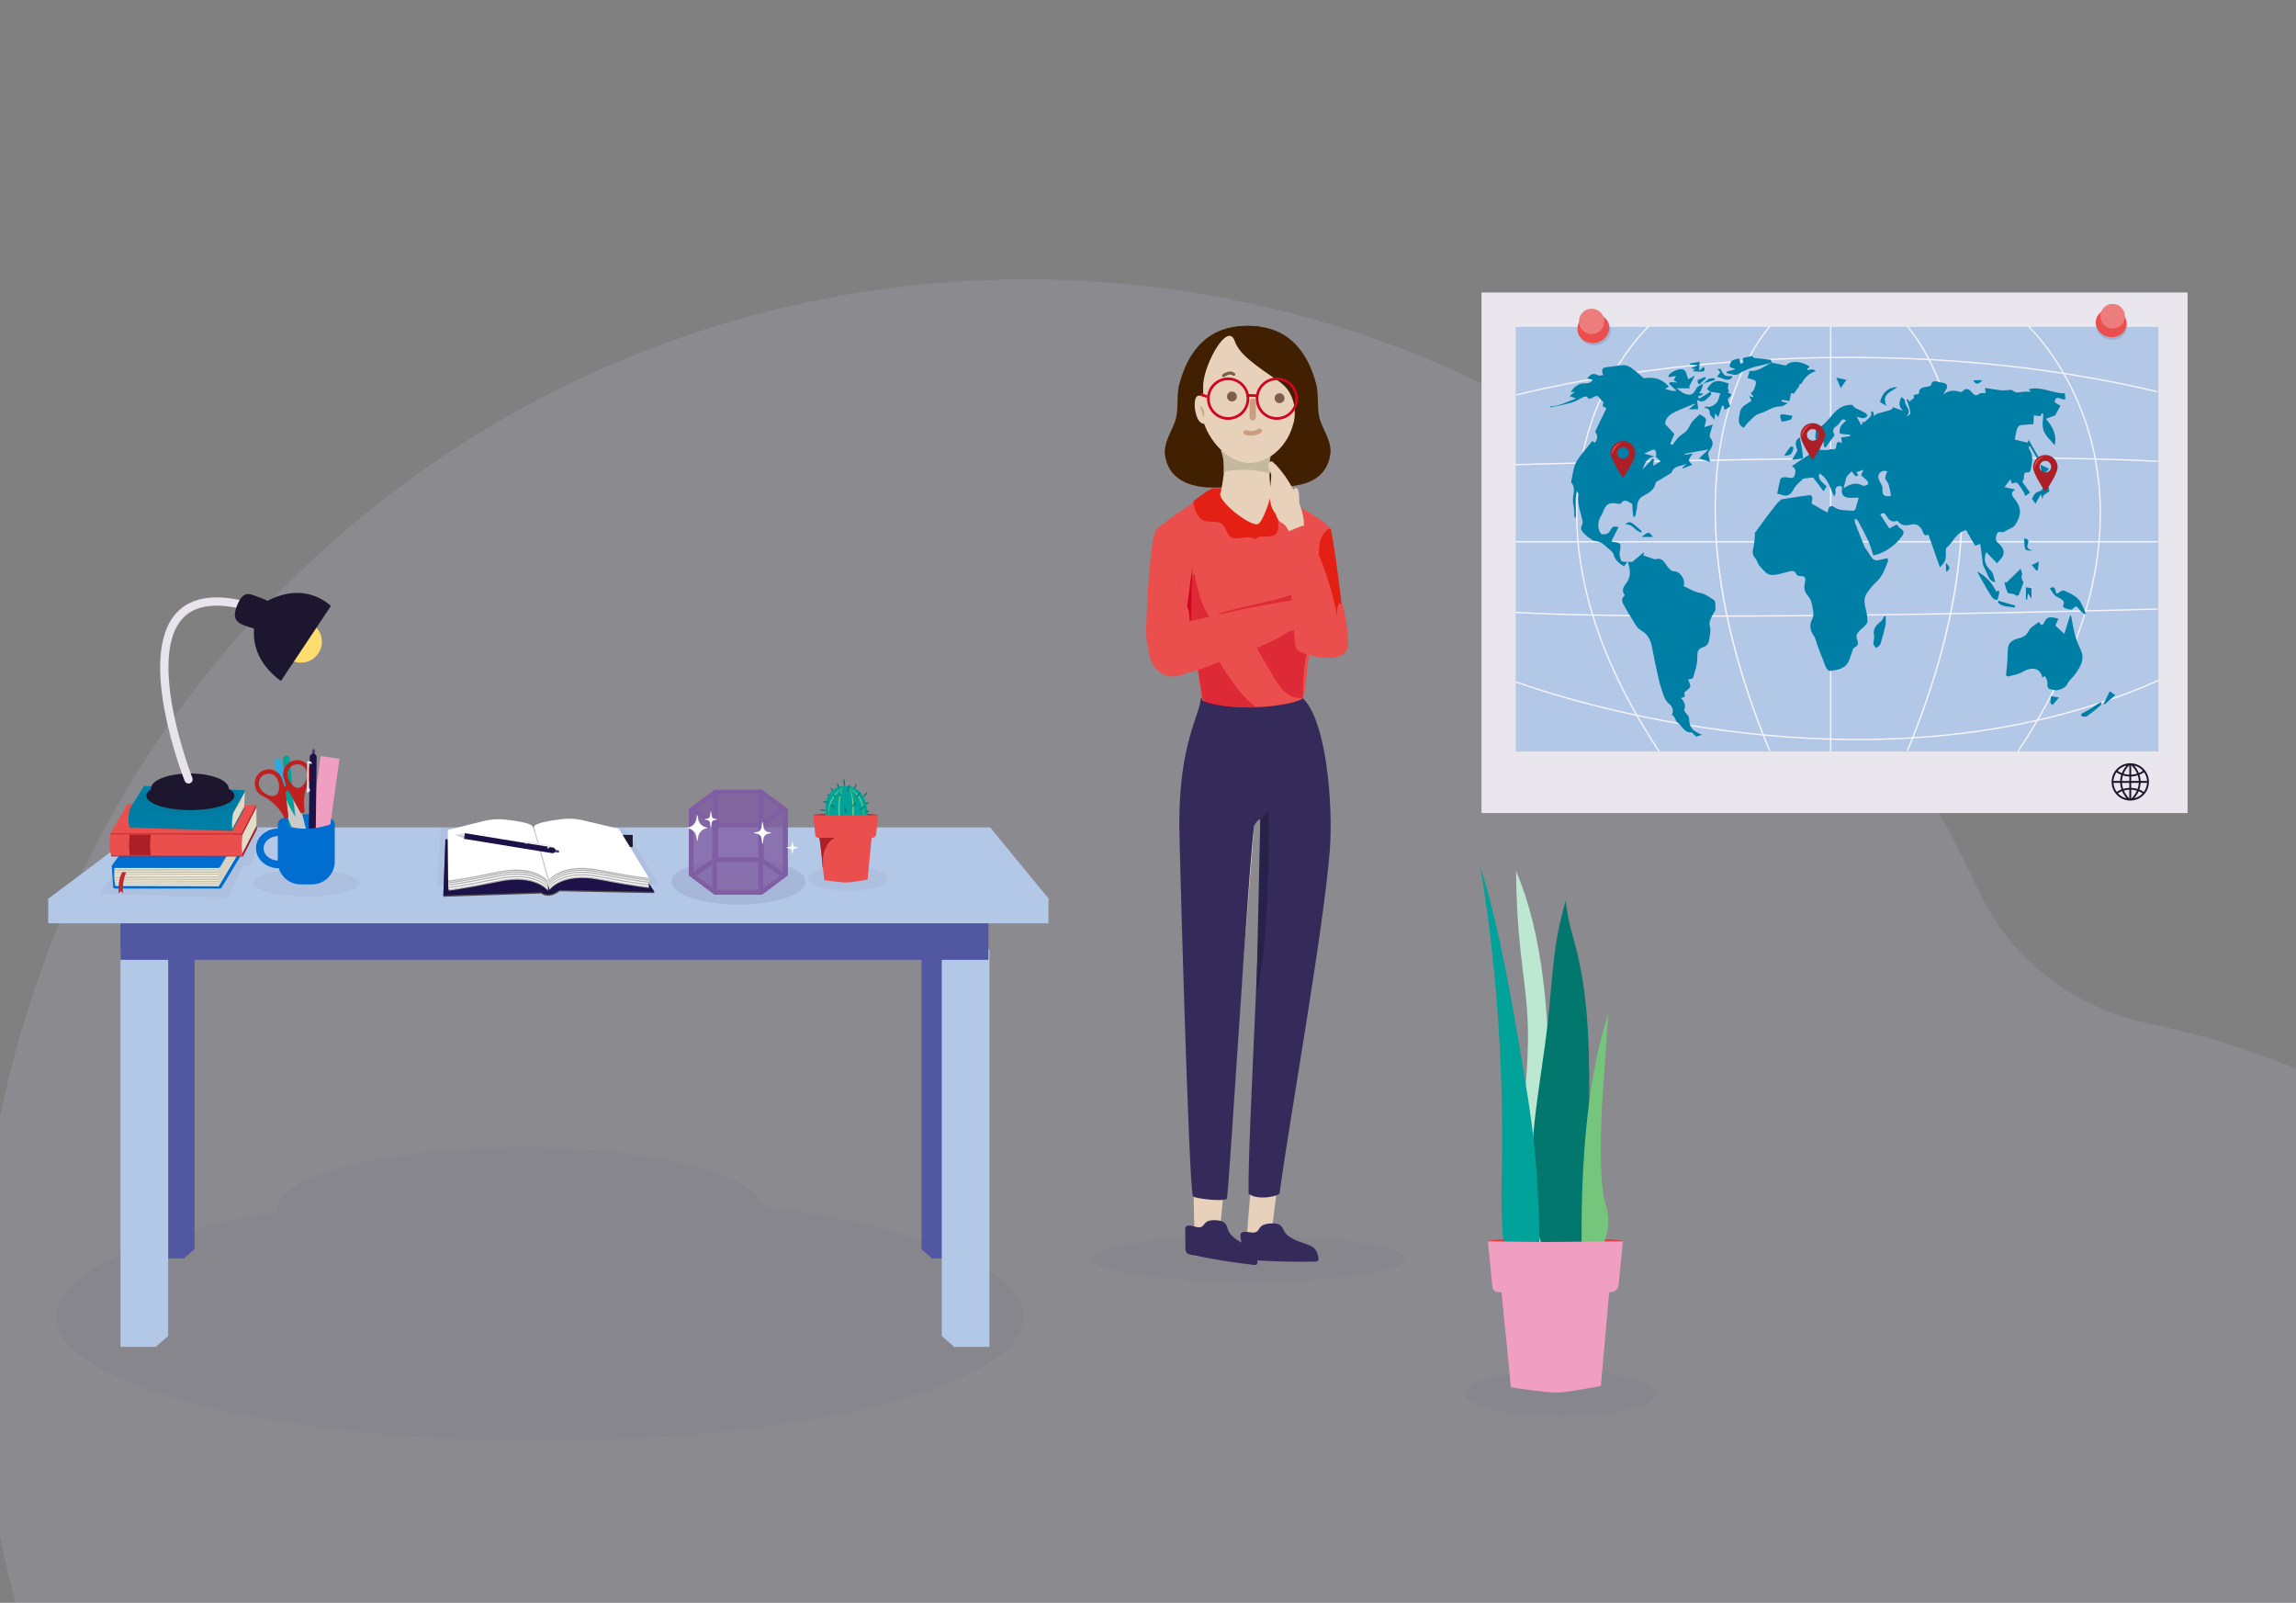 <?xml version="1.0" encoding="utf-8"?>
<!-- Generator: Adobe Illustrator 25.2.3, SVG Export Plug-In . SVG Version: 6.00 Build 0)  -->
<svg version="1.1" id="Layer_1" xmlns="http://www.w3.org/2000/svg" xmlns:xlink="http://www.w3.org/1999/xlink" x="0px" y="0px"
	 viewBox="0 0 2560 1786.66" style="enable-background:new 0 0 2560 1786.66;" xml:space="preserve">
<rect x="0" y="0" width="2560" height="1786.66" fill="#808080" stroke="none"/>
<style type="text/css">
	.st0{opacity:0.198;enable-background:new    ;}
	.st1{enable-background:new    ;}
	.st2{fill-rule:evenodd;clip-rule:evenodd;fill:#B0B0CB;}
	.st3{fill:#E9E7ED;}
	.st4{fill:#B3C7E7;}
	.st5{fill:#F5F4F9;}
	.st6{fill:#007FA6;}
	.st7{fill:#1C172F;}
	.st8{opacity:0.15;}
	.st9{clip-path:url(#SVGID_3_);fill:#352B5A;}
	.st10{fill:#EB4F4D;}
	.st11{fill:#ED7C7D;}
	.st12{clip-path:url(#SVGID_5_);fill:#352B5A;}
	.st13{fill:#AD1F27;}
	.st14{opacity:0.05;}
	.st15{clip-path:url(#SVGID_7_);fill:#352B5A;}
	.st16{fill:#E8D1BB;}
	.st17{fill:#352B5A;}
	.st18{fill:#402000;}
	.st19{fill:#E41F13;}
	.st20{clip-path:url(#SVGID_9_);fill:#C4B99E;}
	.st21{fill:#CF061F;}
	.st22{clip-path:url(#SVGID_11_);fill:#7D5E49;}
	.st23{clip-path:url(#SVGID_13_);fill:#CA9D7F;}
	.st24{clip-path:url(#SVGID_15_);fill:#CA9D7F;}
	.st25{clip-path:url(#SVGID_17_);fill:#7D5E49;}
	.st26{clip-path:url(#SVGID_19_);fill:#7D5E49;}
	.st27{clip-path:url(#SVGID_21_);fill:#C8AE80;}
	.st28{clip-path:url(#SVGID_23_);fill:#CF061F;}
	.st29{clip-path:url(#SVGID_25_);fill:#CF061F;}
	.st30{opacity:0.51;}
	.st31{clip-path:url(#SVGID_27_);fill:#CF061F;}
	.st32{fill:#282149;}
	.st33{clip-path:url(#SVGID_29_);fill:#CF061F;}
	.st34{clip-path:url(#SVGID_31_);fill:#352B5A;}
	.st35{fill:#00A29A;}
	.st36{opacity:0.5;}
	.st37{fill:#5158A1;}
	.st38{fill:#4D4D4D;}
	.st39{fill:#1D1247;}
	.st40{fill:#B3B3B3;}
	.st41{fill:#FFFFFF;}
	.st42{clip-path:url(#SVGID_37_);fill:#352B5A;}
	.st43{fill:#006DD0;}
	.st44{fill:#4B426D;}
	.st45{fill:#C9C5DA;}
	.st46{fill:#D2D0DA;}
	.st47{fill:#F2F2F2;}
	.st48{fill:#29ABE2;}
	.st49{fill:#F19EC3;}
	.st50{fill:#C9C9C9;}
	.st51{fill:#BF2121;}
	.st52{clip-path:url(#SVGID_39_);fill:#352B5A;}
	.st53{fill:#F9F0D4;}
	.st54{fill:#C1272D;}
	.st55{fill:#666666;}
	.st56{fill:#6D111A;}
	.st57{clip-path:url(#SVGID_41_);fill:#007FA6;}
	.st58{clip-path:url(#SVGID_43_);fill:#352B5A;}
	.st59{fill:#75C67C;}
	.st60{fill:#01776E;}
	.st61{clip-path:url(#SVGID_45_);fill:#352B5A;}
	.st62{fill:#FFDC6E;}
	.st63{fill:#E7E5EB;}
	.st64{opacity:0.1;}
	.st65{clip-path:url(#SVGID_47_);fill:#352B5A;}
	.st66{opacity:0.8;}
	.st67{fill:#7F5EA3;}
	.st68{clip-path:url(#SVGID_49_);fill:#352B5A;}
	.st69{fill:#E63A3C;}
	.st70{fill:#BCE7D0;}
	.st71{clip-path:url(#SVGID_51_);fill:#F19EC3;}
</style>
<g>
	<g>
		<g class="st0">
			<g>
				<g>
					<g class="st1">
						<g>
							<g>
								<g>
									<path id="SVGID_1_" class="st2" d="M1348.13,2629.16c84.08-14.86,169.98,10.97,231.87,69.78c1.85,1.76,3.71,3.52,5.59,5.26
										c349.96,327.16,899.35,326.91,1248.87-0.7c378.68-354.97,385.94-949.86,21.75-1314.01
										c-130.99-130.97-291.82-213.87-460.61-248.75c-83.37-17.23-154.47-71.78-189.99-149.14
										c-56.26-122.53-134.84-237.32-235.76-338.24c-455.7-455.64-1194.25-456.1-1650.52-1.39
										c-456.47,454.91-457.1,1197.43-1.38,1653.09C598.2,2585.26,985.39,2693.25,1348.13,2629.16z"/>
								</g>
							</g>
						</g>
					</g>
				</g>
			</g>
		</g>
	</g>
</g>
<g>
	<rect x="1651.85" y="326.03" class="st3" width="787.24" height="580.28"/>
	<rect x="1690" y="364.36" class="st4" width="716.51" height="473.36"/>
	<path class="st5" d="M1690.97,440.99l-0.39-1.44c0.86-0.23,87.12-23.13,217.72-34.95c120.54-10.91,304.59-14.35,496.88,31.21
		l-0.35,1.45c-192.1-45.52-375.98-42.07-496.4-31.17C1777.96,417.89,1691.82,440.76,1690.97,440.99"/>
	<path class="st5" d="M2071.48,825.09c-47.87,0-97.18-3.3-147.42-9.87c-136.26-17.83-233.33-54.13-234.29-54.49l0.53-1.4
		c0.96,0.36,97.9,36.6,234,54.41c79.92,10.45,157.51,12.6,230.6,6.37c91.35-7.78,175.91-28.73,251.32-62.26l0.61,1.37
		c-75.57,33.61-160.29,54.6-251.82,62.39C2127.74,823.93,2099.86,825.09,2071.48,825.09"/>
	<rect x="1690.03" y="603.13" class="st5" width="715.73" height="1.5"/>
	<path class="st5" d="M1690.05,518.71l-0.04-1.5c5.12-0.15,514.13-14.82,715.79-3.73l-0.08,1.49
		C2204.12,503.9,1695.16,518.56,1690.05,518.71"/>
	<path class="st5" d="M1908.08,687.53c-84.65,0-162.88-1.1-218.1-4.13l0.08-1.5c201.59,11.08,710.55-3.59,715.67-3.73l0.04,1.49
		C2402.06,679.76,2132.59,687.53,1908.08,687.53"/>
	<rect x="2040.42" y="364.06" class="st5" width="1.5" height="473.67"/>
	<path class="st5" d="M1972.49,837.27c-31.21-75.05-50.64-146.64-57.73-212.78c-5.68-52.94-3.52-102.53,6.42-147.4
		c16.94-76.46,51.12-113.18,51.46-113.54l1.09,1.03c-0.34,0.36-34.28,36.85-51.11,112.95c-28.16,127.29,12.33,265.58,51.26,359.17
		L1972.49,837.27z"/>
	<path class="st5" d="M1849.29,838.14c-45.56-68.76-74.54-136.49-86.14-201.31c-9.28-51.88-7.52-102.03,5.26-149.04
		c21.75-80.07,68.57-123.85,69.04-124.28l1.01,1.1c-0.47,0.43-47.01,43.98-68.63,123.65c-12.7,46.79-14.44,96.7-5.19,148.36
		c11.57,64.6,40.47,132.12,85.9,200.69L1849.29,838.14z"/>
	<path class="st5" d="M2127.37,837.27l-1.38-0.57c38.94-93.63,79.44-231.96,51.23-359.29c-16.85-76.06-50.74-112.48-51.08-112.84
		l1.09-1.03c0.34,0.36,34.52,37.08,51.46,113.54c9.94,44.86,12.1,94.46,6.42,147.4C2178.01,690.63,2158.59,762.22,2127.37,837.27"/>
	<path class="st5" d="M2250.58,838.14l-1.24-0.82c45.44-68.59,74.35-136.14,85.91-200.75c9.25-51.67,7.49-101.59-5.23-148.38
		c-21.64-79.65-68.15-123.14-68.61-123.57l1.01-1.1c0.47,0.44,47.29,44.22,69.04,124.28c12.77,47.01,14.54,97.15,5.26,149.04
		C2325.12,701.65,2296.13,769.38,2250.58,838.14"/>
	<path class="st6" d="M1891.19,821.19c-1.16-1.15-2.31-2.31-3.48-3.45c-0.48-0.47-1.03-1.31-1.49-1.27
		c-8.45,0.75-10.77-7.74-16.23-11.42c-1.77-1.19-2.13-6.58-5.94-8.25c2.23-3.5,1.28-8.64-2.63-11.83
		c-6.15-5.03-7.33-12.49-9.68-19.3c-1.88-5.46-2.91-11.24-4.15-16.91c-1.83-8.39-3.74-16.78-5.19-25.25
		c-1.49-8.71-3.95-15.83-12.72-20.84c-5.28-3.02-8.25-10.25-11.93-15.8c-2.8-4.22-5.1-8.77-7.63-13.17
		c-2.21-3.84-1.91-7.31,1.59-10.21c-4.29-4.94-1.49-9.52,1.28-13.05c5.97-7.63,4.95-15.29,1.81-24.6c-1.68,2.31-2.77,3.8-4.04,5.54
		c-5.3-3.24-10.04-6.89-11.81-13.7c-0.61-2.34-3.42-4.19-5.42-6.06c-2.31-2.16-4.73-4.25-7.33-6.06c-1.51-1.05-3.42-1.57-5.21-2.13
		c-1.81-0.56-3.98-0.41-5.48-1.38c-3.2-2.05-6.42-4.3-8.99-7.07c-2.33-2.52-5.17-5.29-2.69-9.65c0.88-1.55,0.87-4.01,0.43-5.85
		c-2.25-9.47-5.97-18.69-4.2-28.76c0.09-0.5-0.73-1.15-2.07-3.14c-2.42,10.73-0.41,20.2-1.04,30.17c-0.68-1.11-1.95-2.22-1.81-3.12
		c0.79-5.11-0.78-10.27-1.33-15.02c-0.85-7.28,4.25-15.35-2.11-21.96c1.79-7.5,2.17-15.75,5.71-22.3
		c4.61-8.52,11.73-15.69,17.95-23.67c0.85,0.51,1.85,1.11,2.97,1.78c2.64-3.67,3.69-7.17,0.89-11.04c-0.34-0.47-0.63-1.33-0.43-1.77
		c4.03-8.5,8.14-16.97,12.35-25.68c-1.47-0.76-2.82-1.47-4.26-2.22c0.35-1.6,0.66-3.02,0.97-4.39c-1.6-1.71-3.48-3.37-4.92-5.35
		c-2.21-3.03-3.87-1.27-6.34-0.27c-1.86,0.75-4.94,3.76-7.09-0.44c-0.24-0.47-2.56-0.33-3.63,0.15c-4.47,2-8.65,4.89-13.29,6.24
		c-7.94,2.33-16.14,3.75-24.23,5.55v-1.1c10.19-0.36,18.9-5.11,28.85-8.94c-2.89-1.11-4.72-1.8-7.12-2.72
		c1.96-1.56,3.55-2.83,6.17-4.91c-2.37,0.37-3.44,0.53-4.71,0.73c2.13-5.47,9.5-10.3,14.54-10.06c3.77,0.18,7.62,0.12,9.87-3.88
		c-2.04-0.51-3.93-0.97-6.17-1.52c4.16-5.49,7.11-5.98,11.81-3.53c1.53,0.79,3.9-0.04,5.9-0.13c-2.51-6.65-0.97-8.66,5.98-9.15
		c5.69-0.4,11.33-2.01,17-2.05c3.01-0.02,6.41,1.64,8.98,3.46c4.56,3.23,8.62,7.16,13.41,11.25c9.97-1.67,19.98-0.21,27.88,9.36
		c-1.27,0.68-2.37,1.28-4.23,2.28c3.03,0.94,5.28,1.86,7.62,2.29c1.84,0.34,3.78,0.07,5.23,0.07c-2.91-2.73-5.62-5.28-8.33-7.83
		c0.38-0.66,0.77-1.33,1.15-1.99c2.58,0.17,5.16,0.34,8.4,0.56c-1.84-1.01-3.15-1.73-4.47-2.45c0.79-1.57,1.49-2.94,2.5-4.95
		c-3.2,0.62-5.46,1.06-7.6,1.48c-0.39-0.55-0.81-0.88-0.76-1.08c1.24-4.85,13.34-9.82,17.32-7.1c0.81,0.55,1.62,1.39,1.98,2.28
		c1.01,2.5,1.79,5.1,2.84,8.2c2.84-1.6,4.42-2.49,7.41-4.18c-2.64,4.99-4.54,8.59-6.44,12.18c0.29,0.65,0.58,1.31,0.87,1.97h-15.05
		c3.9,2.56,6.71,5.34,10.07,6.4c6.71,2.14,8.86,0.18,12.22-6.24c1.32-2.53,5.14-3.76,7.83-5.57l-0.08-0.05
		c-0.68,2.21-1.23,4.47-2.07,6.61c-0.59,1.5-1.6,2.83-2.67,4.68c1.69-0.16,2.46-0.24,3.23-0.32c0.4,0.43,0.79,0.87,1.19,1.3
		c-1.98,0.84-3.96,1.69-5.93,2.53c0.6,0.76,1.21,1.52,1.81,2.28c4.01-2.56,8.03-5.11,12.04-7.67l-0.13-0.11
		c1.46,1.83,2.21,2.8-0.4,5.09c-3.96,3.49-6.74,8.34-14.11,4.15c0.55,4.45,0.95,7.64,1.3,10.38h-10.63
		c3.16-2.53,5.12-4.09,7.08-5.66c-0.15-0.18-0.3-0.36-0.45-0.54c-7,2.89-14.14,5.51-20.96,8.76c-6.12,2.92-11.9,6.56-11.8,14.06
		c3.35,3.62,6.67,7.19,10.14,10.93c-1.37,3.19-3.02,7.02-4.67,10.85c0.86,0.49,1.72,0.98,2.58,1.46c1.91-2.55,3.69-5.21,5.78-7.61
		c1.43-1.64,3.12-3.17,4.97-4.29c3.8-2.29,6.39-4.92,8.35-9.35c2.17-4.92,6.83-8.86,10.92-12.69c0.56-0.52,4.24,1.91,6.15,3.39
		c0.98,0.77,1.26,2.44,1.34,2.61c-0.77,3.25-1.32,5.61-1.88,7.97c2.9-0.89,5.8-1.78,9.35-2.87c-0.98,3.17-2.15,6.57-3.04,10.03
		c-0.36,1.42-0.76,3.59-0.02,4.41c4.97,5.49,2.73,10.2-0.98,15.03c-0.75,0.97-1.27,2.53-1.09,3.7c0.4,2.64,1.3,5.21,2.17,8.49
		c-4.83-1.54-8.05-2.57-12.3-3.93c3.53-3.37,6.77-6.47,10.45-9.99c-8.54,1.5-16.56,2.87-24.55,4.37c-0.93,0.17-1.72,1.07-2.94,1.87
		c3.34-0.58,6.18-1.08,9.88-1.73c-5.46,7.77-5.46,7.77-0.41,12.6c-3.59,1.42-7.01,2.78-10.42,4.13c-0.25-0.27-0.49-0.54-0.74-0.82
		c1.55-1.41,3.1-2.83,4.64-4.24c-5.83,2.62-13.72,1.51-16.6,9.39c-0.06,0.17-0.07,0.43-0.19,0.51c-5.52,3.31-11.05,6.59-16.55,9.91
		c-0.42,0.25-0.91,0.75-0.98,1.2c-1.27,7.85-7.74,11.26-13.56,14.42c-5.18,2.82-6.71,6.57-7.2,11.8c-0.37,3.9-1.43,7.73-2.19,11.59
		c-0.71-0.09-1.43-0.19-2.14-0.28c-0.23-2.42-0.44-4.84-0.68-7.26c-0.26-2.48,0.15-6.66-0.96-7.12c-3.61-1.5-7.72-6.34-11.82-0.38
		c-0.43,0.62-2.03,0.86-2.96,0.67c-10.28-2.1-14-0.03-17.43,9.4c-1.17,3.22-3.57,6.04-4.42,9.31c-0.79,3-0.76,6.46-0.14,9.52
		c0.45,2.19,2.32,5.63,3.81,5.76c3.16,0.29,6.75-0.16,8.82-3.96c2.8-5.14,3.25-5.09,9.49-4.28c-2.63,5.24-5.28,10.5-7.9,15.73
		c0.42,0.36,0.66,0.73,0.95,0.78c10.19,1.62,9.97,1.58,8.15,11.98c-0.49,2.79,0.64,5.95,1.49,8.81c0.24,0.8,2.13,1.45,3.3,1.55
		c2.81,0.22,5.65,0.07,9.41,0.07c3.03-2.55,7.34-6.18,12.95-10.91c-0.5,2.79-0.68,3.83-0.68,3.82c2.67,0.89,5.11,1.74,7.58,2.51
		c2.07,0.64,4.42,2.1,6.21,1.61c7.98-2.18,10.01,4.73,13.56,8.76c2.11,2.4,3.46,4.58,7.14,4.74c7.14,0.31,12.79,10.11,10.3,16.53
		c5.92,2.59,11.6,6.41,17.75,7.42c6.56,1.07,11.2,5.01,16.15,8.2c2,1.3,1.59,6.84,1.62,10.45c0.01,1.59-1.7,3.16-2.48,4.81
		c-2.11,4.43-5.21,8.35-3.68,14.07c0.95,3.55,0.45,7.72-0.28,11.44c-0.91,4.65-0.61,9.64-7.44,11.73
		c-6.57,2.01-6.27,5.97-6.38,13.07c-0.11,7.04-2.65,14.11-4.7,20.99c-0.34,1.13-3.65,1.38-5.51,2.01c0.78,2.38,2.87,5.45,2.3,7.9
		c-0.54,2.32-3.86,3.99-6.65,6.58c0.08,0.47,0.37,2.24,0.72,4.43c-1.12,0.47-2.51,1.05-4.27,1.79c3.73,3.78,5.52,7.86,3.57,13.2
		c-0.39,1.06,1.94,3.09,2.98,4.69c0.87,1.35,2.38,2.72,2.41,4.11c0.24,10.26,3.2,14.5,14.48,18.79
		C1895.01,819.97,1893.1,820.58,1891.19,821.19 M1846.05,509c0.15-0.82,0.83-2.31,0.57-3.61c-0.43-2.2-0.87-5.19-4.37-3.91
		c-2.94,1.08-5.72,2.64-8.91,4.16c4.3,1.21,7.94,2.23,11.58,3.24c-8.96,1-11.07,7.87-13.54,14.47c3.79-4.04,7.59-8.08,11.38-12.12
		l1.47,1.15c-0.33,2.13-0.67,4.25-1.08,6.9c3.19-1.9,5.25-3.12,8.44-5.02C1849.83,512.6,1848.15,511,1846.05,509"/>
	<path class="st6" d="M1953.9,397.03c0.66,0.69,1.26,1.89,2,1.98c6,0.72,12.04,1.14,18.02,1.96c0.67,0.09,1.08,2.16,1.6,3.3
		l0.14-0.06c-5.7,1.43-11.37,3.04-17.12,4.23c-7.68,1.59-14.38,5.01-21.18,8.87c-2.87,1.63-8.05-0.79-12.18-1.37l0.04-1.65
		c2.76-0.77,5.52-1.54,9.98-2.78c-2.93-1.11-4.82-1.83-6.75-2.56c1.02-6.79,2.09-7.71,10.92-9.38c0.42,2.03,0.84,4.05,1.28,6.13
		c1.35-0.54,2.59-1.02,3.15-1.25c-0.21-1.73-1.06-3.72-0.41-4.82c0.6-1.02,2.79-1.17,4.32-1.57c1.67-0.43,3.39-0.71,5.08-1.05
		H1953.9z"/>
	<path class="st6" d="M2010.31,511.29c2.16-1.42,4.35-2.8,6.48-4.27c1.19-0.82,2.19-2.4,3.42-2.58c4.57-0.67,5.88-3,5.37-7.46
		c-0.17-1.46,1.87-3.18,3.63-5.92c0.32,2.3,0.61,3.24,0.53,4.13c-0.19,2.12-0.56,4.22-0.86,6.33c3,0.04,6,0.21,8.99,0.08
		c1.58-0.07,3.33-1.28,4.67-0.87c3.79,1.17,4.67-1.14,4.91-3.8c0.36-4.06,1.82-5.69,6.22-2.79c-0.3-2.58-0.5-4.3-0.76-6.53
		c3.32-0.49,6.56-0.97,9.8-1.45c0.02-0.54,0.04-1.09,0.06-1.63c-1.86-0.13-3.73-0.16-5.57-0.41c-2.1-0.28-5.89-0.53-5.97-1.16
		c-0.31-2.48,0.01-5.39,1.14-7.6c1.2-2.32,3.59-4.02,5.99-6.54c-2.71-1.98-4.59-1.61-6.43,1.28c-1.02,1.61-2.17,3.39-3.73,4.35
		c-4.42,2.73-5.48,6.06-2.67,10.64c-3.39,4.61-6.76,9.17-10.11,13.73c-0.52-0.28-1.05-0.56-1.58-0.84c-0.52-3.65-1.04-7.31-1.5-10.5
		c-3.07,0.74-5.67,1.35-8.26,1.97c0.17-3.14,0.15-6.32,0.61-9.42c0.15-1.02,1.41-2.17,2.45-2.71c8.65-4.52,13.5-12.95,20.27-19.39
		c4.71-4.49,10.63-6.9,17.22-6.58c1.36,0.06,2.45,2.52,3.95,3.34c3.61,1.98,7.48,3.48,11.06,5.51c1.21,0.68,1.85,2.36,2.75,3.58
		c-1.5,0.84-2.97,2.34-4.49,2.37c-2.27,0.05-4.57-0.93-7.65-1.67c1.73,3.28,3.27,6.18,4.8,9.08c0.54-0.23,1.08-0.46,1.63-0.68
		c-0.14-0.71-0.27-1.43-0.49-2.57c1.42,0.18,2.72,0.35,2.69,0.34c2.65-2.53,4.6-4.4,7.47-7.14v-5.32c1.24,0.77,2.34,1.06,2.52,1.64
		c0.39,1.28,0.32,2.7,0.43,4.06c1.18-0.91,2.22-2.22,3.55-2.64c4.55-1.44,9.22-2.5,13.8-3.84c1.24-0.36,2.34-1.21,3.5-1.84
		c0.01-0.59,0.01-1.18,0.02-1.78c3.5,1.23,6.99,2.46,11.94,4.2c-5.71-4.76-4.88-9.4-2.03-15.47c1.57,1.57,4.01,3,3.85,4.01
		c-0.94,5.82,9.45,11.33,1.05,18.08c1.64-1.04,4.18-1.75,4.7-3.19c0.66-1.82-0.1-4.3-0.67-6.37c-0.88-3.23-2.11-6.37-3.19-9.54
		c0.44-0.16,0.88-0.32,1.31-0.48c0.71,1.06,1.42,2.11,1.79,2.67c1.78-1.48,3.39-2.8,5.24-4.34c-0.12-0.54-0.37-1.69-0.64-2.92
		c2.23-0.54,4.16-1,6.22-1.5c-0.68-6.45,4.33-7.16,8.39-7.78c3.05-0.47,5.13-0.58,5.64-4.22c0.12-0.86,2.44-2.07,3.67-1.98
		c2.8,0.2,5.51,1.37,8.32,1.68c4.88,0.55,6.56,3.53,4.04,7.65c-0.74,1.21-1.43,2.46-2.92,5.06c6.34-4.26,11.9-4.6,17.73-2.63
		c1.07,0.36,2.98,0.21,3.62-0.51c3.89-4.32,7.03-2.56,10.06,0.91c2.4,2.75,4.5,5.11,8.55,1.9c1.51-1.2,4.41-0.65,7.09-0.94
		c-0.18-1.47-0.36-2.9-0.7-5.63c5.94,0.93,11.27,1.88,16.64,2.56c2.42,0.3,4.91,0.04,7.37,0.04c2.32,0.01,5.51-0.93,6.79,0.23
		c3.46,3.13,6.76,2.28,10.58,1.57c3.04-0.57,6.27-0.11,9.71-0.11c-0.58-0.69-1.35-1.61-2.42-2.87c14.36-3.64,26.68,4.92,40.3,4.58
		c0.25,2.47,0.44,4.37,0.65,6.47c-3.63,2.47-10.61-6.53-12.08,3.39c2.46,1.53,5.07,3.14,6.61,4.1c-2.19,3.86-4.15,7.31-6.06,10.67
		c-2.62,0.97-5.65,2.09-10.17,3.76c7.19,8.76,12.58,17.37,9.74,29.48c-4.5-5.69-10.16-10.36-12.32-16.3
		c-2.05-5.64-0.44-12.61-0.44-19l-1.61-0.14c-0.64,1.23-1.29,2.45-1.59,3.03c-2.56-0.31-4.9-0.59-7.23-0.87
		c-0.14,2.83-0.28,5.66-0.46,9.37c0.44-0.21-0.34,0.43-1.16,0.51c-4.48,0.41-9.02,0.37-13.42,1.16c-1.44,0.26-3.13,2.35-3.65,3.94
		c-1.17,3.61-1.68,7.44-2.63,12.02c4.69,1.11,9.34,2.22,14.2,3.38c0.07-0.16,0.45-0.96,1.44-3.1c4.52,8.05,8.6,15.31,12.68,22.56
		c-0.55,0.37-1.1,0.73-1.64,1.1c-3.23-5.6-6.47-11.21-9.7-16.82c-0.49,0.25-0.98,0.49-1.47,0.73c0.41,1.31,0.57,2.78,1.26,3.92
		c4.44,7.28,2.44,14.82,0.96,22.3c-0.2,1.04-1.75,2.73-2.43,2.62c-5.19-0.88-5.02,2.23-5.04,5.83c-0.01,1.66-1.2,3.32-1.73,4.66
		c2.81,3.92,5.52,7.7,8.52,11.9c-2.08,1.51-3.49,2.53-5.38,3.9c-0.6-1.7-0.82-3.11-1.53-4.22c-2.32-3.65-4.55-7.43-7.44-10.6
		c-0.74-0.81-3.76,0.46-6.08,0.82c-0.32-1.11-0.74-2.55-1.38-4.78c-2.24,2.92-4.02,5.24-6.69,8.73c4.36,1,8,1.83,12.1,2.77
		c-5.08,3.06-4.5,5.91-1.07,10.07c8.92,10.81,7.42,19.31,1.05,29.21c-2.05,3.19-7.03,4.5-10.65,6.7c-1.18,0.72-2.31,1.52-2.34,1.54
		c-2.84,0-5.95-0.72-6.47,0.14c-1.42,2.36-2.64,5.5-2.25,8.08c0.32,2.14,2.98,3.99,4.72,5.86c5.45,5.88,5.28,11.5-0.48,17.18
		c-1.23,1.21-2.18,2.72-2.73,3.43c-4.22-4.29-8.11-8.24-12.26-12.45c-3.54,9.08-0.81,15.11,5.42,20.98
		c2.75,2.59,3.07,7.77,4.72,12.41c-4.75-0.61-6.54-3.45-8-6.79c-1.73-3.94-3.61-7.82-5.38-11.75c-0.28-0.62-0.38-1.34-0.47-2.03
		c-0.94-7.09-1.86-14.19-2.87-21.94c-3.37,1.18-5.26,1.85-5.73,2.01c-3.69-6.37-7-12.09-10.07-17.38
		c-11.47,2.42-14.18,13.48-21.68,19.42c-1.11,0.88-1.05,3.65-0.98,5.52c0.27,8.05-0.33,10.01-6.53,16.46
		c-4.42-12.54-8.58-24.33-12.82-36.38c-2.7,1.06-4.74,1.64-6.57-3.89c-1.17-3.53-5.61-9.46-13.14-7.34
		c-4.76,1.34-10.57,1.53-14.29-3.75c-0.25-0.35-1.32-0.37-1.91-0.19c-5.57,1.67-8.55-1.79-10.99-5.77
		c-1.53-2.48-2.79-4.42-6.88-1.59c3.08,4.72,6.19,9.49,10.15,15.55c2.59-1.35,5.59-2.92,8.31-4.34c1.09,1.2,2.33,3.42,4.21,4.48
		c4.09,2.3,4.18,4.72,1.71,8.35c-7.06,10.38-19.99,19.26-32.05,21.61c-1.85-5.42-3.3-11.05-5.67-16.25
		c-3.51-7.68-7.62-15.09-11.63-22.53c-0.54-0.99-2.04-1.47-3.09-2.18c-0.12,1.27-0.7,2.72-0.29,3.79
		c3.56,9.39,7.28,18.71,11.03,28.03c0.38,0.95,1.27,1.69,1.86,2.57c2.19,3.27,4.14,6.72,6.6,9.75c1.04,1.28,3.24,2.48,4.78,2.33
		c3.95-0.37,7.83-1.5,12.31-2.45c0.09,1.39,0.64,2.92,0.19,4.05c-3.18,7.92-5.76,16.09-12.51,22.18c-4.15,3.74-7.68,8.3-10.88,12.92
		c-3.83,5.52-2.59,11.66-1.14,17.8c1.07,4.54,2.12,9.28,1.84,13.85c-0.15,2.35-3,4.76-5.04,6.71c-4.09,3.93-9.41,6.86-6.08,14.27
		c1.14,2.52,0.77,6.22-3.26,7.63c-0.87,0.31-1.54,1.74-1.94,2.79c-1.26,3.32-2.42,6.69-3.5,10.08
		c-3.47,10.97-12.95,12.25-22.21,13.43c-1.24,0.16-3.32-2.37-4.19-4.08c-1.62-3.18-2.6-6.67-3.91-10.02
		c-1.7-4.36-3.52-8.67-5.18-13.04c-1.54-4.06-2.13-8.76-4.57-12.14c-4.32-5.98-4.81-12.56-1.87-18.14
		c3.05-5.79,0.82-10.62,0.06-15.71c-0.55-3.66-2.05-7.77-4.49-10.42c-4.24-4.6-4.72-9.27-3.54-14.96c1.29-6.24,0.2-7.17-5.97-7.28
		c-1.18-0.02-3.06-0.84-3.41-1.76c-2.16-5.61-6-3.69-9.96-2.8c-6.38,1.44-13.08,4.04-19.22,3.17c-4.33-0.61-8.29-5.86-11.77-9.63
		c-2.26-2.45-2.87-6.4-5.11-8.88c-3.7-4.09-2.84-8.15-1.78-12.76c0.99-4.32,1.12-8.83,1.58-13.26c0.07-0.68-0.47-1.63-0.16-2.05
		c4.49-6.29,9.05-12.54,13.65-18.75c1.96-2.65,4.05-5.2,6.08-7.8c1.76-2.25,3.39-4.62,5.3-6.73c1.67-1.84,3.64-3.4,4.59-4.26
		c4.73-0.75,8.65-1.4,12.59-1.99c6.58-0.99,13.16-2.03,19.78-2.76c0.64-0.07,2.09,1.86,2.14,2.9c0.1,2.05-0.53,4.14-0.91,6.56
		c5.52,3.15,11.32,6.47,17.55,10.02c0.51-1.37,1.01-2.27,1.17-3.22c0.71-4.11,3.5-4.91,6.33-2.91c6.43,4.56,13.82,3.25,20.83,4.16
		c0.96,0.12,2.75-0.95,3.05-1.84c1.42-4.19,2.45-8.5,3.62-12.79c-5.11,0-9.15,0.63-12.87-0.19c-3.15-0.7-6.06-2.59-5.97-7.13
		c0.04-1.64,1.6-6.13-2.75-5.61c-2.87,0.34-5.12,2.41-4.18,6.31c0.38,1.58-0.55,3.48-1.62,5.35c-4.44-9.36-6.47-19.95-16.24-25.76
		c-1.76,5.05-0.35,7.44,7.93,14.39c-1.38,2.16-2.67,4.19-3.48,5.46c-3.94-5.19-8.05-10.6-11.68-15.38
		c-3.62,0.45-6.81,0.84-9.99,1.24c-0.36,0.04-0.84,0.01-1.05,0.22c-3.45,3.58-7.83,6.68-10.08,10.9c-4.09,7.68-7.78,9.7-15.84,6.38
		c-0.63-0.26-1.4-0.18-3.04-0.37c1.16-5.67,2.08-11.09,3.5-16.38c0.28-1.04,2.39-1.96,3.79-2.22c1.55-0.29,3.25,0.31,4.9,0.42
		c2.76,0.18,6,1.68,7.3-2.5c1.21-3.89,1.75-7.55-2.76-9.85c-0.42-0.21-0.62-0.83-0.33-0.41c4.23-2.89,8.38-5.72,12.53-8.55
		L2010.31,511.29z M2055.55,544.33c7.4-4.99,14.13-7.06,21.43-3c0.69,0.38,1.87,0.24,2.68-0.05c1.28-0.46,3.15-1.03,3.44-1.97
		c0.31-1-0.63-2.75-1.53-3.7c-1.98-2.09-4.28-3.87-6.46-5.77c0.72-1.75,1.44-3.49,2.51-6.11c-3.09,1.03-5.22,1.75-7.75,2.6
		c0.88,1.37,1.5,2.35,2.21,3.45c-1.3,0.52-2.42,0.97-3.11,1.24c-1.67-2.12-3.04-3.84-4.41-5.57c-1.54,1.58-3.15,3.1-4.61,4.75
		c-0.68,0.77-1.31,1.72-1.58,2.69C2057.47,536.18,2056.73,539.51,2055.55,544.33 M2108.55,552.67c-1.51-6.47-1.64-12.88-6.08-18.14
		c-0.87-1.03-0.06-3.68,0.34-5.5c0.28-1.23,1.22-2.31,1.86-3.46c-1.48-0.28-3.12-1.11-4.41-0.74c-6.39,1.87-7.56,6.17-3.94,12.72
		c1.23,2.23,2.96,4.86,2.72,7.11C2098.25,551.69,2100.78,554.39,2108.55,552.67"/>
	<path class="st6" d="M2236.67,752.7c0.65-6.86,1.25-12.09,1.62-17.34c0.3-4.31-0.01-8.69,0.55-12.95
		c0.83-6.23,5.33-9.17,10.98-10.6c5.17-1.31,9.5-2.71,12.17-8.61c1.84-4.05,7.17-6.5,11.2-9.9c2.12,2.65,3.66,5.9,6.3,0.19
		c2.84-6.15,5.94-6.44,15.67-3.85c-1.11,2.43-2.21,4.81-3.5,7.63c2.85,2.67,5.74,5.36,10.05,9.38c2.33-7.53,4.33-13.98,6.33-20.43
		c0.39,0.04,0.78,0.08,1.16,0.12c1.49,7.4,2.62,14.9,4.6,22.17c1.5,5.51,3.8,10.85,6.21,16.06c4.99,10.75-0.62,18.94-6.27,27.05
		c-2.49,3.57-6.41,6.31-8.28,10.11c-2.33,4.75-6.42,6.24-10.57,7.46c-2.47,0.73-5.53-0.2-8.25-0.75c-4.02-0.81-3.92-3.66-3.75-7.12
		c0.12-2.41-1.56-4.9-2.56-7.68c-0.71,0.37-1.87,0.99-3.06,1.61c-2.23-10.39-11.18-12.59-21.92-6.4
		c-4.76,2.74-10.54,3.79-15.97,5.18C2238.26,754.33,2236.66,752.69,2236.67,752.7"/>
	<path class="st6" d="M1975.52,404.28c5.19,1.06,10.39,2.13,15.71,3.22c4.84-5.8,16.16-5.43,26.64,1.03
		c-0.96,0.9-1.96,1.84-2.96,2.78c0.21,0.43,0.41,0.86,0.62,1.29c1.66-0.3,3.33-0.84,4.99-0.82c1.4,0.02,2.79,0.69,4.23,1.67
		c-7.43,2.6-12.55,7.08-16.28,14.51c-0.09,0.01-1.45,0.16-2.81,0.31c0.37,0.39,0.74,0.78,1.11,1.17c-2.19,3.07-4.38,6.15-6.74,9.47
		c-0.97-0.3-2.14-0.65-2.92-0.89c-0.72,3.45-1.41,6.72-1.91,9.08c-3.26-0.61-5.76-1.08-8.26-1.55c-0.14,0.66-0.27,1.33-0.41,1.99
		c1.77,0.5,3.54,1.01,6.96,1.97c-3.49,1.62-5.7,3.55-7.85,3.49c-9.14-0.24-15.93,6.13-24.3,8.2c-4.36,1.08-7.94,5.73-11.61,9.05
		c-2.11,1.91-3.7,4.39-5.57,6.67c-7.86-4.38-5.17-10.3-4.2-16.88c1.19-8.02,8.1-9.21,12.89-13.36c-0.84-1.73-1.51-3.11-2.55-5.28
		c1.6,0.62,2.58,1.01,3.56,1.39c0.38-0.25,0.76-0.49,1.14-0.74c-0.97-1.29-1.94-2.59-2.96-3.95c0.65-0.59,2.53-1.53,3.12-2.99
		c1.3-3.24,3.34-7.23,2.39-9.98c-0.69-1.99-5.71-2.48-9.11-3.76c0.54-1.79,1.31-4.39,2.42-8.09c9.21,1.61,16.3-5.5,24.78-9.06
		C1975.66,404.22,1975.52,404.28,1975.52,404.28"/>
	<path class="st6" d="M1906.83,436.73c-1.17-1.08-2.34-2.15-3.52-3.22c5.88-8.72,10.08-11.4,24.08-5.91
		c-0.28,1.61-0.79,3.29-0.78,4.97c0.01,1.2,0.72,2.38,1.19,3.79c0.01-0.01-0.66,0.51-1.57,1.2c3.39,1.18,5.94,2.09,2.14,5.2
		c-4.36,3.58,0.75,6.77,0.62,10.54c-1.84,1.1-3.85,2.3-6.1,3.65c-0.37-1.6-0.69-3-1.01-4.4c-0.59-0.15-1.18-0.3-1.77-0.45
		c-1.3,3.95-2.6,7.89-4.19,12.74c-1.64-1.76-2.42-2.6-3.7-3.98c-0.19,2.14-0.31,3.62-0.61,6.99c-2.42-3.09-5.11-4.95-5.11-6.81
		c0.01-4.69-2.07-6.03-6.49-6.37c0.93-0.54,2.05-1.73,2.75-1.52c4.72,1.44,8.35-1.52,10.95-4.01c2.45-2.34,2.9-6.76,4.41-10.72
		c-4.83-0.75-8.13-1.27-11.44-1.78C1906.7,436.62,1906.83,436.73,1906.83,436.73"/>
	<path class="st6" d="M2285.51,655.79c7.59-4.29,5.39,4.61,7.91,6.07c2.78-1.46,5.9-4.38,7.5-3.7c5.75,2.42,11.94,5.13,16.14,9.49
		c4.03,4.18,5.82,10.54,8.59,15.94c-0.3,0.41-0.61,0.82-0.91,1.23c-1.98-1.58-4.42-2.82-5.85-4.8c-3.7-5.09-3.89-5.09-8.37-0.94
		c-0.98,0.91-3.79,0.24-5.61-0.25c-1.71-0.46-3.24-1.64-4.9-2.53c2.2-4.97,1.43-7.08-4.08-9.73
		C2290.93,664.15,2290.3,663.51,2285.51,655.79"/>
	<path class="st6" d="M2237.17,649.44c5.18-5.07,10.36-10.13,15.85-15.5c0.55,1.86,1.2,4.06,1.86,6.25
		c-1.14,1.02-1.53,4.42,1.02,8.28c0.37,0.55-0.02,1.77-0.32,2.58c-1.15,3.13-2.5,6.19-3.59,9.34c-1.02,2.95-2.04,5.38-5.55,2.36
		c-0.38-0.33-1.01-0.41-1.54-0.54c-2.23-0.54-5.74-0.37-6.45-1.7c-1.86-3.5-2.5-7.64-3.62-11.53
		C2235.6,649.13,2236.39,649.29,2237.17,649.44"/>
	<path class="st6" d="M2102.47,686.86c0,3.18,0.55,6.48-0.11,9.52c-1.57,7.31-3.49,14.58-5.78,21.69c-0.56,1.74-3.08,2.84-4.7,4.24
		c-1.09-1.51-2.99-2.96-3.1-4.54c-0.21-3.03,1.43-6.33,0.8-9.18c-1.78-8.01,2.88-12.23,8.19-16.55c1.43-1.16,2-3.38,2.97-5.11
		L2102.47,686.86z"/>
	<path class="st6" d="M2226.02,659.78c0.85-0.72,1.45-1.22,2.06-1.73c0.4,0.75,1.23,1.57,1.11,2.23c-0.48,2.77-1.25,5.48-1.96,8.42
		c-4.75,0.34-6.6-3.56-8.44-6.5c-4.84-7.72-9.12-15.8-14.39-25.08C2214.76,642.39,2221.15,649.96,2226.02,659.78"/>
	<path class="st6" d="M2275.41,550.96c-2.15,3.92-3.88,7.07-5.84,10.64c-1.18-1.64-2.52-3.49-3.99-5.54
		c1.84-3.61,3.21-7.3,8.28-8.32c3.65-0.74,6.36-7.67,5.4-11.65c-0.37-1.52-0.95-2.99-1.5-4.66c6.42,0.94,4.61,2.46,7.29,16.29
		c-2.11,1.37-4.34,2.73-6.43,4.25c-0.46,0.34-0.48,1.28-1.37,3.98C2276.25,553.25,2275.71,551.77,2275.41,550.96"/>
	<path class="st6" d="M2010.47,511.17c-3.79,0.39-7.57,0.79-12.44,1.3c2.27-3.68,4.33-6.71,5.99-9.94c0.38-0.75-0.56-2.19-0.92-3.3
		c-1.39-4.33-1.7-8.35,3.56-11.73c1.02,5.18,2.06,9.78,2.8,14.43c0.49,3.1,0.56,6.25,0.84,9.38
		C2010.31,511.29,2010.47,511.17,2010.47,511.17"/>
	<path class="st6" d="M2320.54,795.76c3.72-2.06,7.56-3.94,11.14-6.24c3.46-2.22,6.64-4.86,11.37-6.97
		c-0.37,1.36-0.29,3.24-1.18,3.99c-4.89,4.15-9.89,8.22-15.16,11.86c-1.3,0.9-3.76,0.14-5.69,0.14
		C2320.86,797.62,2320.7,796.69,2320.54,795.76"/>
	<path class="st6" d="M1890.38,411.62c-1.45-0.29-2.71-0.55-5.07-1.02c2.82-1.28,4.59-2.08,7.87-3.58
		c-3.97-0.22-6.46-0.37-8.96-0.51c-0.05-0.41-0.11-0.81-0.16-1.22c3.65-0.68,7.3-1.37,10.94-2.05c-0.16,3.21-0.29,5.88-0.5,10.04
		c2.56-2.19,3.84-3.28,5.14-4.39c2.04,3.25,1.17,5.12-2.56,5.38c-3.2,0.22-6.42,0.05-9.93-0.81
		C1888.16,412.9,1889.16,412.33,1890.38,411.62"/>
	<path class="st6" d="M1998.46,463.41c-0.45,1.22-0.64,3.75-1.69,4.18c-3.16,1.31-6.65,2.17-10.05,2.29
		c-0.64,0.02-1.57-4.13-2.03-6.42c-0.09-0.44,1.45-1.76,2.16-1.7C1990.23,462.06,1993.59,462.68,1998.46,463.41"/>
	<path class="st6" d="M2103.27,452.43c-3.2-1.93-5.22-3.15-7.07-4.27c2.52-9.79,7.9-16.06,19.47-16.92
		C2109.1,436.98,2097.35,438.67,2103.27,452.43"/>
	<path class="st6" d="M1931.25,420.84c-5.58,5.58-10.83-0.08-16.51-0.73c0.28-3.1,6.85-4.13-0.14-8.81
		c1.21-0.02,2.41-0.04,3.62-0.06c1.01,1.74,1.85,3.62,3.07,5.19c0.85,1.1,2.13,2.28,3.39,2.54c2.03,0.42,4.21,0.11,6.33,0.11
		C1931.1,419.67,1931.18,420.26,1931.25,420.84"/>
	<path class="st6" d="M2265.05,655.74v11.86c-1.78-2.92-2.68-4.41-3.82-6.28c-0.43,2.74-0.78,4.91-1.12,7.08
		c-0.41-0.05-0.81-0.1-1.22-0.14v-13.68C2262.08,655.18,2264.11,655.57,2265.05,655.74"/>
	<path class="st6" d="M2352.34,770.58c2.51,1.77,4.13,2.91,6.13,4.32c-3.78,3.28-7.8,6.78-11.83,10.27
		c-0.37-0.24-0.74-0.48-1.1-0.72C2347.77,779.91,2350,775.37,2352.34,770.58"/>
	<path class="st6" d="M2246.23,677.34c-6.27-1.64-13.44-0.32-18.59-5.66c0.2-0.67,0.4-1.34,0.6-2.01c6.22,1.8,12.44,3.61,18.65,5.41
		L2246.23,677.34z"/>
	<path class="st6" d="M1829.69,593.79c-2.1-1.26-4.52-2.19-6.22-3.86c-3.3-3.23-6.61-5.96-11.59-5.34
		c5.43-4.14,5.83-3.98,18.59,7.42L1829.69,593.79z"/>
	<path class="st6" d="M2047.35,421.02c4.8,1.03,7.77,1.67,11.38,2.44c-2.51,3.62-4.09,5.9-6.27,9.02
		C2050.75,428.64,2049.32,425.42,2047.35,421.02"/>
	<path class="st6" d="M1989.46,507.69c2.39-3.5,4.26-6.54,6.48-9.29c0.54-0.67,2.25-0.4,3.42-0.57c0,1.1,0.24,2.27-0.03,3.3
		C1998.18,505.56,1995.85,508.56,1989.46,507.69"/>
	<path class="st6" d="M2284.69,522.44c-1.87,2.05-2.8,3.58-4.16,4.38c-1.1,0.65-2.7,0.44-4.76,0.69c0.04-0.76,0.28-2.41,0.15-4.02
		c-0.14-1.73-0.65-3.42-1.07-5.5C2278.01,519.42,2280.98,520.76,2284.69,522.44"/>
	<path class="st6" d="M2256.87,600.3c4.6-0.03,5.38,2.9,4.25,5.63c-1.76,4.28-0.45,6.39,5.29,7.58
		C2257.43,614.04,2257.43,614.04,2256.87,600.3"/>
	<path class="st6" d="M2270.25,635.7c-1.54-1.84-3.07-3.69-4.88-5.86c1.75-0.85,4.08-1.98,7.96-3.87c-0.5,3.83-0.9,6.89-1.3,9.94
		C2271.44,635.84,2270.84,635.77,2270.25,635.7"/>
	<path class="st6" d="M2286.19,783.73c0-1.06-0.08-2.12,0.02-3.17c0.14-1.42,0.42-2.83,0.69-4.55c2.42,0.43,4.56,0.81,8.84,1.58
		c-2.97,3.44-5.05,5.85-7.13,8.26C2287.8,785.14,2287,784.44,2286.19,783.73"/>
	<path class="st6" d="M1842.95,598.53h-12.44C1838.06,592.35,1838.62,592.33,1842.95,598.53"/>
	<path class="st6" d="M1893.21,427.17c-0.21-1.23-0.43-2.46-0.58-3.32c2.99-1.31,5.71-2.52,8.43-3.72c0.34,0.5,0.67,1.01,1,1.51
		c-2.43,2.29-4.85,4.59-7.28,6.88C1894.26,428.08,1893.74,427.63,1893.21,427.17"/>
	<path class="st6" d="M1899.31,427.36c2-1.7,3.8-3.8,6.07-4.96c1.76-0.89,4.12-0.58,6.22-0.8c0.14,0.67,0.27,1.33,0.41,2
		c-4.25,1.24-8.49,2.49-12.76,3.72C1899.23,427.31,1899.31,427.36,1899.31,427.36"/>
	<path class="st6" d="M2210.39,423.87c-4.8,5-7.36,4.99-10.18,0H2210.39z"/>
	<path class="st6" d="M2169.99,637.41c-0.19-3.75-0.33-6.51-0.49-9.8C2174.65,632.06,2174.9,634.21,2169.99,637.41"/>
	<path class="st7" d="M2354.42,871.58c0.01-11.4,9.19-20.6,20.46-20.77c11.72-0.18,21.31,9.36,21.12,21.13
		c-0.18,11.25-9.26,20.3-20.49,20.45C2363.76,892.55,2354.39,883.04,2354.42,871.58 M2360.11,882.72c1.64-1.08,3.38-1.98,5.23-2.7
		c-0.84-2.4-1.31-4.86-1.43-7.39h-7.43C2356.63,876.18,2358,879.96,2360.11,882.72 M2386.79,872.63c-0.11,2.58-0.6,5.06-1.45,7.49
		c1.75,0.71,3.41,1.56,4.99,2.61c2.19-3.02,3.4-6.37,3.62-10.1H2386.79z M2365.09,863.68c-1.83-0.72-3.6-1.67-5.27-2.79
		c-1.71,2.02-3.54,7.34-3.32,9.68h7.35c0.15-1.17,0.25-2.33,0.45-3.47C2364.51,865.96,2364.82,864.84,2365.09,863.68
		 M2390.61,860.88c-1.63,1.1-3.32,2.01-5.12,2.73c0.75,2.27,1.18,4.59,1.29,6.96h7.16C2393.74,867.03,2392.63,863.82,2390.61,860.88
		 M2376.24,872.63v5.58c2.45,0.09,4.83,0.51,7.18,1.24c0.78-2.21,1.23-4.47,1.34-6.81H2376.24z M2365.95,872.63
		c0.11,2.31,0.55,4.54,1.31,6.73c2.27-0.69,4.57-1.07,6.91-1.16v-5.57H2365.95z M2376.23,870.57h8.52
		c-0.11-2.15-0.49-4.22-1.17-6.26c-2.41,0.77-4.85,1.2-7.35,1.29V870.57z M2374.18,870.58v-4.98c-2.43-0.09-4.8-0.5-7.11-1.21
		c-0.65,2.03-1.03,4.08-1.11,6.19H2374.18z M2376.24,852.82v10.74c2.27-0.09,4.46-0.48,6.63-1.16
		C2381.32,858.76,2379.06,855.63,2376.24,852.82 M2367.77,862.46c1.41,0.54,4.88,1.13,6.41,1.09v-10.58
		C2371.45,855.77,2369.26,858.87,2367.77,862.46 M2376.24,880.24v10.09c0.05,0,0.09,0.01,0.1-0.01c0.77-0.84,1.57-1.66,2.3-2.53
		c1.63-1.96,2.97-4.11,4.02-6.45C2380.57,880.69,2378.44,880.32,2376.24,880.24 M2374.18,880.23c-2.1,0.09-4.15,0.42-6.17,1.02
		c1.5,3.37,3.6,6.29,6.17,8.93V880.23z M2371.07,853.32c-3.98,0.91-7.3,2.9-10.01,5.95c1.1,0.81,4.03,2.35,4.79,2.51
		C2367.13,858.67,2368.91,855.88,2371.07,853.32 M2384.78,861.71c1.62-0.67,3.13-1.46,4.57-2.44c-1.3-1.48-2.77-2.71-4.43-3.73
		c-1.97-1.21-4.45-2.05-5.37-2.16C2381.72,855.89,2383.49,858.64,2384.78,861.71 M2371.12,889.89c-2.06-2.43-3.77-5.06-5.04-7.98
		c-1.65,0.64-3.2,1.43-4.68,2.4C2364.08,887.17,2367.31,889.04,2371.12,889.89 M2379.57,889.86c3.73-0.93,6.86-2.77,9.45-5.55
		c-1.42-0.91-2.88-1.68-4.44-2.29C2383.32,884.88,2381.63,887.45,2379.57,889.86"/>
	<g class="st8">
		<g>
			<defs>
				<rect id="SVGID_2_" x="2337.17" y="347.2" width="34.45" height="31.7"/>
			</defs>
			<clipPath id="SVGID_3_">
				<use xlink:href="#SVGID_2_"  style="overflow:visible;"/>
			</clipPath>
			<path class="st9" d="M2371.33,366.52c-1.75,8.54-10.75,13.91-20.1,11.99c-9.35-1.91-15.51-10.39-13.76-18.93
				c1.75-8.54,10.75-13.91,20.1-11.99C2366.92,349.5,2373.08,357.98,2371.33,366.52"/>
		</g>
	</g>
	<path class="st10" d="M2370.87,363.53c-1.75,8.54-10.75,13.91-20.1,11.99c-9.35-1.92-15.51-10.39-13.76-18.93
		c1.75-8.54,10.75-13.91,20.1-11.99C2366.46,346.52,2372.62,354.99,2370.87,363.53"/>
	<path class="st11" d="M2368.93,355.19c-1.52,7.41-8.76,12.19-16.17,10.67s-12.19-8.76-10.67-16.17
		c1.52-7.41,8.76-12.19,16.17-10.67C2365.67,340.53,2370.45,347.77,2368.93,355.19"/>
	<g class="st8">
		<g>
			<defs>
				<rect id="SVGID_4_" x="1760.48" y="352.26" width="35.52" height="32.77"/>
			</defs>
			<clipPath id="SVGID_5_">
				<use xlink:href="#SVGID_4_"  style="overflow:visible;"/>
			</clipPath>
			<path class="st12" d="M1795.6,364.52c2.08,8.75-4,17.7-13.58,19.98c-9.59,2.28-19.04-2.97-21.13-11.72
				c-2.08-8.75,4-17.7,13.58-19.98C1784.05,350.52,1793.51,355.76,1795.6,364.52"/>
		</g>
	</g>
	<path class="st10" d="M1793.87,361.92c2.08,8.75-4,17.7-13.58,19.98c-9.58,2.28-19.04-2.96-21.13-11.72
		c-2.08-8.75,4-17.7,13.58-19.98C1782.33,347.92,1791.79,353.17,1793.87,361.92"/>
	<path class="st11" d="M1788.41,354.96c1.81,7.6-2.89,15.23-10.48,17.03c-7.6,1.81-15.23-2.89-17.03-10.49
		c-1.81-7.6,2.89-15.23,10.48-17.03C1778.98,342.67,1786.61,347.36,1788.41,354.96"/>
	<path class="st13" d="M2280.51,548.3c-0.91-1.4-1.78-2.7-2.62-4.02c-3.2-5.05-6.28-10.18-8.74-15.64c-0.9-1.98-1.75-4-2.1-6.16
		c-0.59-3.7,0.42-7.02,2.66-9.97c3.35-4.42,9.03-6.3,14.45-4.85c5.21,1.39,9.15,5.89,9.91,11.27c0.29,2.04-0.01,3.99-0.66,5.92
		c-1.33,3.92-3.18,7.61-5.27,11.16c-2.34,3.98-4.83,7.86-7.26,11.79C2280.79,547.95,2280.68,548.07,2280.51,548.3 M2280.55,513.77
		c-3.56,0-6.48,2.9-6.48,6.45c-0.01,3.56,2.89,6.46,6.46,6.48c3.54,0.02,6.47-2.9,6.48-6.46
		C2287.02,516.7,2284.09,513.77,2280.55,513.77"/>
	<path class="st10" d="M2280.08,508.32c0,0-12.84,2.73-11.7,14.31C2268.38,522.64,2269.29,513.44,2280.08,508.32"/>
	<path class="st13" d="M2021.11,512.82c-0.91-1.4-1.78-2.7-2.62-4.02c-3.2-5.05-6.28-10.17-8.74-15.64c-0.9-1.98-1.75-4-2.1-6.16
		c-0.59-3.7,0.42-7.02,2.66-9.97c3.35-4.42,9.03-6.3,14.45-4.85c5.21,1.39,9.15,5.89,9.91,11.27c0.29,2.04-0.01,3.99-0.66,5.92
		c-1.33,3.92-3.18,7.61-5.27,11.16c-2.34,3.98-4.83,7.86-7.26,11.79C2021.38,512.47,2021.27,512.6,2021.11,512.82 M2021.14,478.29
		c-3.56,0-6.48,2.9-6.48,6.45c-0.01,3.55,2.89,6.46,6.46,6.48c3.54,0.02,6.47-2.9,6.48-6.45
		C2027.61,481.22,2024.69,478.29,2021.14,478.29"/>
	<path class="st10" d="M2020.68,472.84c0,0-12.84,2.73-11.7,14.31C2008.97,487.16,2009.88,477.96,2020.68,472.84"/>
	<path class="st13" d="M1809.63,532.78c-0.91-1.4-1.78-2.7-2.62-4.02c-3.2-5.05-6.28-10.17-8.74-15.64c-0.9-1.99-1.75-4-2.1-6.16
		c-0.59-3.7,0.42-7.02,2.66-9.97c3.35-4.42,9.03-6.3,14.45-4.85c5.21,1.39,9.15,5.89,9.91,11.27c0.29,2.04-0.01,3.99-0.66,5.92
		c-1.33,3.92-3.18,7.61-5.27,11.16c-2.34,3.98-4.83,7.86-7.26,11.79C1809.91,532.42,1809.8,532.55,1809.63,532.78 M1809.67,498.24
		c-3.56,0-6.48,2.9-6.48,6.45c-0.01,3.55,2.89,6.46,6.46,6.48c3.54,0.02,6.47-2.9,6.48-6.45
		C1816.14,501.18,1813.21,498.24,1809.67,498.24"/>
	<path class="st10" d="M1809.2,492.8c0,0-12.84,2.73-11.7,14.32C1797.5,507.11,1798.41,497.91,1809.2,492.8"/>
</g>
<g>
	<g>
		<g class="st14">
			<g>
				<defs>
					<rect id="SVGID_6_" x="1217.87" y="1377.36" width="349.26" height="51.37"/>
				</defs>
				<clipPath id="SVGID_7_">
					<use xlink:href="#SVGID_6_"  style="overflow:visible;"/>
				</clipPath>
				<path class="st15" d="M1567.13,1403.04c0,14.19-78.18,25.69-174.63,25.69c-96.45,0-174.63-11.5-174.63-25.69
					c0-14.18,78.18-25.69,174.63-25.69C1488.95,1377.35,1567.13,1388.86,1567.13,1403.04"/>
			</g>
		</g>
		<polygon class="st16" points="1322.42,910.72 1332.21,1400.06 1357.28,1400.06 1370.77,1264.72 1402.65,867.61 1426.55,925.66
			1388.43,1400.06 1414.65,1400.06 1470.41,942.62 1464.38,877.06 1441.01,826.69 1354.87,826.69 		"/>
		<path class="st17" d="M1314.89,918.38c0.01,18.51,10.36,397.72,15.13,415.1c1.92,2.63,33.21,6.17,37.83,2.92
			c2.11-1.49,24.65-378.15,30.6-416.43c0,0,4.5-7.22,6.77-6.7c4.21,58.25-14.53,358.86-13.07,417.4c9.78,7.3,29.93,3.67,34.4,0
			c12.14-87.86,49.1-293.91,56.13-382.24c3.99-50.16-3.54-152.79-33.87-173.27c-22.61-15.26-109.9,3.03-109.9,3.03
			C1337.93,797.1,1314.86,827.86,1314.89,918.38"/>
		<path class="st18" d="M1378.58,364.02c14.21-0.45,69.34-9.61,88.89,63.93c3.69,13.88-0.04,29.2,5.17,42.59
			c4.64,11.91,12.55,23.59,10.61,36.23c-7.89,51.34-83.88,32.34-93.32,31.56"/>
		<path class="st18" d="M1404.48,363.83c-14.32-0.46-69.86-9.68-89.57,64.42c-3.72,13.99,0.04,29.42-5.22,42.91
			c-4.68,12-12.64,23.77-10.68,36.51c7.95,51.73,84.52,32.58,94.02,31.8"/>
		<path class="st10" d="M1340.82,780.96c-1.59-0.61-8.41-63.06-13.25-78.42c-16.2-51.42-41.23-108.63-38.73-111.45
			c7.39-8.32,41.14-31.3,59.09-41.48c13.81-7.83,46.98,44.78,51.7,45.46c6.77,0.97,17.61-55.26,26.78-45.32
			c11.56,12.53,57.25,30.42,57.25,42.72c0,2.83-9.34,56.07-20.34,106.5c-2.48,11.38-7.81,75.14-10.01,78.71
			C1448.78,785.05,1380.56,796.17,1340.82,780.96"/>
		<path class="st19" d="M1455.38,723.89c16.44-1.16,40.9-10.25,37.92-31.83c-0.54-3.91,1.05-7.68,3.56-10.47
			c-4.79-42.17-10.37-79.62-12.95-91.7c-0.7-3.27-12.49,4.82-13,20.44c-1.04,31.29-22.65,45.97-19.8,77.04
			C1452.24,699.77,1453.85,712.73,1455.38,723.89"/>
		<path class="st19" d="M1351.2,544.8c0.99-0.45,1.51-1.26,62.69,0.48c4.57,0.13,6.56,0.22,6.56,0.22s16.75,9.91,17.91,13.91
			c0.31,1.07,2.5,13.15-12.07,17.69c-3.68,1.15,1.9,10.87-3.53,17.99c-3.61,4.74-18.39,2.02-20.45,3.92
			c-3.67,3.4-2.9,1.59-7.02,0.27c-4.48-1.43-16.66,2.16-21.82,0.11c-5.57-2.21-6.98-13.99-12.56-16.45
			c-6.13-2.7-14.15-0.42-19.23-2.81c-9.54-4.5-11.29-21.38-11.07-21.52C1334.51,556.33,1342.42,548.85,1351.2,544.8"/>
		<path class="st17" d="M1357.63,1360.37c2.39,0.28,4.9,0.78,6.84,2.07c3.66,2.44,3.89,6.53,5.46,9.99
			c3.12,6.84,11.87,11.54,19.95,15.72c2.93,1.51,5.94,3.1,8.07,5.29c3.68,3.76,3.99,8.46,4.13,12.76c0.05,1.49-0.12,3.25-1.86,3.73
			c-0.75,0.21-1.66,0.12-2.52,0.02c-23.22-2.61-46.48-6.37-69.47-11.22c-1.51-0.32-3.09-0.67-4.28-1.5c-2-1.38-2.19-3.57-2.21-5.48
			c-0.1-6.93-0.19-13.87-0.26-20.8c-0.02-1.64,0.12-3.51,1.82-4.35c4.37-2.18,10.45,2.52,15.17,1.38c1.82-0.44,2.96-1.67,3.86-2.87
			c1.47-1.96,2.83-3.47,5.69-4.29C1350.98,1359.97,1354.38,1360,1357.63,1360.37"/>
		<path class="st17" d="M1418.5,1363.71c2.47-0.04,5.1,0.12,7.25,1.12c4.07,1.88,4.85,5.79,6.92,8.92
			c4.11,6.18,13.66,9.6,22.45,12.59c3.19,1.08,6.48,2.22,8.95,4.06c4.25,3.16,5.21,7.63,5.94,11.76c0.25,1.43,0.32,3.15-1.39,3.83
			c-0.74,0.3-1.67,0.32-2.57,0.34c-24.01,0.46-48.21-0.18-72.3-1.9c-1.58-0.11-3.24-0.25-4.56-0.89c-2.22-1.08-2.71-3.16-3-4.99
			c-1.04-6.67-2.07-13.33-3.08-20c-0.24-1.57-0.35-3.4,1.27-4.43c4.16-2.66,10.99,1.09,15.65-0.61c1.79-0.66,2.78-1.99,3.55-3.26
			c1.24-2.07,2.41-3.71,5.21-4.87C1411.66,1364.17,1415.13,1363.77,1418.5,1363.71"/>
		<path class="st10" d="M1284.32,715.56c5.39,13.65,30.36,12.21,42.59,5.53c0.35-28.48,3.34-36.48-0.49-66.3
			c-1.99-15.45-4.59-30.8-7.9-45.98c-0.99-4.54-1.47-13.33-7.54-12.92c-4.96,0.34-19.91-8.76-22.14-4.8
			c-5.9,10.47-9.09,60.69-11.26,117.29C1280.42,709.6,1282.88,711.91,1284.32,715.56"/>
		<path class="st16" d="M1364.9,523.63c-0.04,3.18-2.84,22.96-4.16,25.99c-3.58,8.17,30.36,35.58,41.12,34.85
			c5.65-0.38,15.58-30.37,15.13-34.85c-1.95-19.5-3.25-40.69,0.8-53.79c0.42-1.35,0.86,1.22,0,0c-0.78-1.1-2.26-1.75-3.65-2.36
			c-19.92-8.62-38.76-18.81-56.16-30.36c-2.39-1.59-4.76-3.21-7.1-4.85c-1.46-1.03-5.09-4.62-6.94-4.54
			c-0.3,1.67,2.03,4.7,2.82,6.36c1.05,2.2,2.09,4.41,3.11,6.62c2.05,4.48,4.01,8.98,5.79,13.53c3.53,9.02,6.41,18.23,7.96,27.61
			C1364.5,513.07,1364.95,518.35,1364.9,523.63"/>
		<g>
			<g>
				<defs>
					<rect id="SVGID_8_" x="1361.05" y="501.55" width="55.58" height="26.46"/>
				</defs>
				<clipPath id="SVGID_9_">
					<use xlink:href="#SVGID_8_"  style="overflow:visible;"/>
				</clipPath>
				<path class="st20" d="M1361.05,502.42c0,0,4.33,6.28,3.29,23.69c0,0,23.22-6.63,52.28,1.9c0,0-1.54-13.48-0.28-17.22
					C1420.8,497.56,1361.05,502.42,1361.05,502.42"/>
			</g>
		</g>
		<path class="st16" d="M1332.09,450.99c0-8,2.18-12.14,9.39-8.87c0.07-0.25-0.17-10.94,0.16-14.98
			c1.86-22.88,27.53-69.48,35.2-46.65c4.84,14.42,23.21,26.96,49.51,44.91c23.81,16.24,16.33,46.8,15.69,46.64
			c-5.7,23.72-25.93,43.96-49.06,43.96c-22.99,0-43.26-23.04-50.4-43.6C1335.1,472.25,1332.09,459.42,1332.09,450.99"/>
		<path class="st21" d="M1400.07,444.38c0-13.01,10.58-23.59,23.59-23.59s23.6,10.58,23.6,23.59c0,13.01-10.59,23.6-23.6,23.6
			S1400.07,457.39,1400.07,444.38 M1403.07,444.38c0,11.36,9.24,20.6,20.6,20.6c11.36,0,20.6-9.24,20.6-20.6
			c0-11.36-9.24-20.6-20.6-20.6C1412.31,423.78,1403.07,433.02,1403.07,444.38"/>
		<path class="st21" d="M1345.76,444.38c0-13.01,10.58-23.59,23.59-23.59s23.6,10.58,23.6,23.59c0,13.01-10.59,23.6-23.6,23.6
			S1345.76,457.39,1345.76,444.38 M1348.76,444.38c0,11.36,9.24,20.6,20.6,20.6c11.36,0,20.6-9.24,20.6-20.6
			c0-11.36-9.24-20.6-20.6-20.6C1358,423.78,1348.76,433.02,1348.76,444.38"/>
		<polygon class="st21" points="1401.89,442.57 1402.16,439.58 1390.08,439.17 1389.81,442.16 		"/>
		<path class="st21" d="M1344.82,443.3c0.6,0,1.17-0.37,1.4-0.96c0.29-0.77-0.09-1.64-0.86-1.94l-5.09-1.96
			c-0.77-0.3-1.64,0.08-1.94,0.86c-0.3,0.77,0.09,1.64,0.86,1.93l5.09,1.96C1344.46,443.27,1344.64,443.3,1344.82,443.3"/>
		<g>
			<g>
				<defs>
					<rect id="SVGID_10_" x="1421.16" y="438.34" width="11.03" height="11.03"/>
				</defs>
				<clipPath id="SVGID_11_">
					<use xlink:href="#SVGID_10_"  style="overflow:visible;"/>
				</clipPath>
				<path class="st22" d="M1421.16,443.86c0,3.05,2.47,5.51,5.51,5.51c3.04,0,5.51-2.47,5.51-5.51c0-3.04-2.47-5.51-5.51-5.51
					C1423.63,438.34,1421.16,440.81,1421.16,443.86"/>
			</g>
		</g>
		<g>
			<g>
				<defs>
					<rect id="SVGID_12_" x="1393.23" y="444.13" width="6.98" height="24.54"/>
				</defs>
				<clipPath id="SVGID_13_">
					<use xlink:href="#SVGID_12_"  style="overflow:visible;"/>
				</clipPath>
				<path class="st23" d="M1396.72,468.67L1396.72,468.67c1.93,0,3.49-1.56,3.49-3.49v-17.56c0-1.93-1.56-3.49-3.49-3.49
					s-3.49,1.56-3.49,3.49v17.56C1393.23,467.1,1394.79,468.67,1396.72,468.67"/>
			</g>
		</g>
		<g>
			<g>
				<defs>
					<rect id="SVGID_14_" x="1386.35" y="477.81" width="20.73" height="7.8"/>
				</defs>
				<clipPath id="SVGID_15_">
					<use xlink:href="#SVGID_14_"  style="overflow:visible;"/>
				</clipPath>
				<path class="st24" d="M1402.2,484.25c2.15-0.76,3.51-1.57,3.65-1.65c1.22-0.74,1.61-2.33,0.87-3.55
					c-0.74-1.22-2.32-1.6-3.54-0.87c-0.15,0.09-6.67,3.87-13.36,1.45c-1.34-0.49-2.82,0.21-3.3,1.55c-0.48,1.34,0.21,2.82,1.55,3.3
					C1393.59,486.48,1398.85,485.43,1402.2,484.25"/>
			</g>
		</g>
		<g>
			<g>
				<defs>
					<rect id="SVGID_16_" x="1362.57" y="414.1" width="14.75" height="6.31"/>
				</defs>
				<clipPath id="SVGID_17_">
					<use xlink:href="#SVGID_16_"  style="overflow:visible;"/>
				</clipPath>
				<path class="st25" d="M1363.74,420.32c-0.31-0.11-0.59-0.3-0.81-0.58c-0.58-0.75-0.44-1.83,0.31-2.41
					c0.33-0.26,8.12-6.18,13.52-1.33c0.71,0.64,0.76,1.73,0.13,2.43c-0.64,0.71-1.72,0.76-2.43,0.13c-3.26-2.93-9.05,1.45-9.11,1.49
					C1364.87,420.42,1364.27,420.49,1363.74,420.32"/>
			</g>
		</g>
		<g>
			<g>
				<defs>
					<rect id="SVGID_18_" x="1368.1" y="436.48" width="11.03" height="11.03"/>
				</defs>
				<clipPath id="SVGID_19_">
					<use xlink:href="#SVGID_18_"  style="overflow:visible;"/>
				</clipPath>
				<path class="st26" d="M1368.1,442c0,3.05,2.47,5.51,5.51,5.51c3.04,0,5.51-2.47,5.51-5.51c0-3.04-2.47-5.51-5.51-5.51
					C1370.57,436.48,1368.1,438.95,1368.1,442"/>
			</g>
		</g>
		<g>
			<g>
				<defs>
					<rect id="SVGID_20_" x="1337.61" y="452.22" width="5.15" height="13"/>
				</defs>
				<clipPath id="SVGID_21_">
					<use xlink:href="#SVGID_20_"  style="overflow:visible;"/>
				</clipPath>
				<path class="st27" d="M1341.8,465.22c0,0,3.97-8.72-4.19-13"/>
			</g>
		</g>
		<g>
			<g>
				<defs>
					<rect id="SVGID_22_" x="1309.55" y="630.75" width="19.98" height="71.79"/>
				</defs>
				<clipPath id="SVGID_23_">
					<use xlink:href="#SVGID_22_"  style="overflow:visible;"/>
				</clipPath>
				<polyline class="st28" points="1329.53,630.75 1323.71,675.73 1309.55,635.16 1325.57,681.54 1327.57,702.54 				"/>
			</g>
		</g>
		<g>
			<g>
				<defs>
					<rect id="SVGID_24_" x="1460.41" y="630.75" width="5.82" height="71.79"/>
				</defs>
				<clipPath id="SVGID_25_">
					<use xlink:href="#SVGID_24_"  style="overflow:visible;"/>
				</clipPath>
				<polyline class="st29" points="1460.41,630.75 1466.23,675.73 1464.38,681.54 1462.38,702.54 				"/>
			</g>
		</g>
		<g class="st30">
			<g>
				<defs>
					<rect id="SVGID_26_" x="1327.65" y="639.77" width="74.85" height="149.38"/>
				</defs>
				<clipPath id="SVGID_27_">
					<use xlink:href="#SVGID_26_"  style="overflow:visible;"/>
				</clipPath>
				<path class="st31" d="M1359.62,699.6c-6.04,8.44-6.26,19.96-3.12,29.84c3.14,9.89,9.24,18.52,15.24,26.98
					c8.73,12.3,17.83,24.94,30.75,32.73c-18.73-0.81-38.42-1.06-56.75-4.98c-1.83-0.39-2.76-3.01-3.94-4.46
					c-0.94-1.14-1.2-2.68-1.43-4.13c-3.34-21.16-6.68-42.33-10.01-63.49c-1.02-6.47-2.04-12.96-2.47-19.5
					c-0.5-7.75-0.16-15.52,0.18-23.28c0.35-7.92,0.7-15.84,1.05-23.76c0.03-0.68,0.63-7.59,2.85-5.34c0.68,0.68,0.71,3.57,0.9,4.55
					c0.31,1.54,0.62,3.09,0.95,4.62c2.6,12.05,6.12,24.17,12.53,34.8C1349.88,690.03,1354.29,695.33,1359.62,699.6"/>
			</g>
		</g>
		<polygon class="st21" points="1466.23,675.73 1470.91,729.24 1460.69,718.58 1463.28,669.87 		"/>
		<path class="st32" d="M1405.22,913.28l9.36-9.62c0,0,1.95,146.76-13.64,203.26L1405.22,913.28z"/>
		<g class="st30">
			<g>
				<defs>
					<rect id="SVGID_28_" x="1355.02" y="631.53" width="116.35" height="146.6"/>
				</defs>
				<clipPath id="SVGID_29_">
					<use xlink:href="#SVGID_28_"  style="overflow:visible;"/>
				</clipPath>
				<path class="st33" d="M1396.24,713.8c7.63,13.08,15.27,26.17,22.91,39.25c3.73,6.4,7.56,12.91,13.05,17.88
					c5.5,4.97,13.03,8.26,20.31,6.89c0.39-14.53,0.79-29.12,3.19-43.45c4.82-28.75,17.69-56.65,15.39-85.72
					c-0.34-4.31-1.05-8.66-2.66-12.69c-0.53-1.33-1.35-4.28-3.05-4.43c-1.76-0.16-21.75,27.74-22.35,28.96
					c-3.72,7.53-82.79,18.94-87.32,26.01c-9.05,14.12,74.27-2.38,62.15,9.22C1411.07,702.23,1403.85,708.27,1396.24,713.8"/>
			</g>
		</g>
		<path class="st10" d="M1280.52,701.78c-0.68,10.02-1.34,20.28,1.38,29.95c2.71,9.67,9.5,18.82,19.17,21.53
			c7.87,2.21,16.39-0.12,23.59-3.99c7.2-3.87,13.5-9.2,20.38-13.62c13.94-8.95,29.97-13.96,45.78-18.87
			c17.98-5.58,35.99-11.18,54.46-14.8c8.13-1.59,16.72-2.97,23.23-8.09c6.51-5.12,9.74-15.5,4.36-21.8
			c-4.82-5.65-13.51-5.29-20.88-4.34c-57.01,7.36-112.84,21.74-168.5,36.09c-1.4,0.36-2.87,0.76-3.87,1.8
			c-1.34,1.39-1.48,3.53-1.4,5.46c0.95,22.39,23.45,41.42,45.68,38.64c6.22-0.78,12.16-2.97,18.04-5.15
			c12.21-4.53,24.42-9.06,36.64-13.59c26-9.64,52.68-19.7,73.22-38.33c2.8-2.54,5.63-5.54,6.05-9.3c0.48-4.3-2.45-8.4-6.2-10.57
			c-3.74-2.16-8.16-2.77-12.46-3.23"/>
		<path class="st16" d="M1452.94,575.58c-3.63-18.6-15.29-41.57-30.32-57.38c-0.34-0.36-1.16-1.08-1.96-1.68
			c-0.7-1.02-1.58-1.92-2.69-2.14c-2.26-0.44-4.08,2.31-3.98,4.85c0.1,2.53,1.44,4.8,2.6,7.02c3.41,6.5-6.54,31.9,5.29,45.99
			c1.47,1.76,1.21,7.56,8.56,11.45c4.3,2.27,8.96,11.46,7.7,16.07C1430.21,628.73,1459.33,608.33,1452.94,575.58"/>
		<path class="st16" d="M1439.78,555.9c-0.11-3.78,0.96-7.56,2.96-10.76c1.13-1.8,3.84-1.42,4.47,0.61c2.34,7.56,1.85,16-1.5,23.19
			c-3.48-3.82-6.32-8.22-8.38-12.96"/>
		<path class="st10" d="M1503.18,713.02c0.31,4.74,0.34,9.87-2.72,13.76c-3.66,4.64-10.63,6.1-16.99,6.36
			c-10.94,0.45-21.99-1.63-31.8-5.97c-2.21-0.97-4.44-2.13-5.81-3.95c-1.54-2.04-1.79-4.61-2-7.06c-3.6-41.8-5.35-76.16-8.95-117.96
			c-0.12-1.35-0.22-2.78,0.43-4.01c0.88-1.64,2.88-2.52,4.73-3.27c3.15-1.28,6.3-2.57,9.45-3.85c1.4-0.57,2.94-1.15,4.42-0.8
			c1.94,0.46,2.99,2.29,3.79,3.93c16.57,34.27,26.75,62.85,33.93,99.61c-0.78-3.99-1.16-7.8-0.36-11.83
			c0.44-2.25,1.65-7.47,5.12-4.13c1.28,1.24,1.36,3.27,1.72,4.84c0.51,2.21,0.99,4.43,1.43,6.66c0.84,4.26,1.56,8.55,2.14,12.85
			C1502.36,703.14,1502.85,708.07,1503.18,713.02"/>
	</g>
</g>
<g>
	<g>
		<g class="st14">
			<g>
				<defs>
					<rect id="SVGID_30_" x="62.56" y="1279.1" width="1079" height="327.22"/>
				</defs>
				<clipPath id="SVGID_31_">
					<use xlink:href="#SVGID_30_"  style="overflow:visible;"/>
				</clipPath>
				<path class="st34" d="M851.58,1344.48c-9.45-36.51-127.22-65.38-271.15-65.38c-150.1,0-271.78,31.39-271.78,70.12
					c0,0.62,0.03,1.23,0.09,1.84c-148.16,24.74-246.18,67.66-246.18,116.48c0,76.64,241.55,138.78,539.5,138.78
					c297.96,0,539.5-62.13,539.5-138.78C1141.57,1414.05,1023.92,1367.64,851.58,1344.48"/>
			</g>
		</g>
	</g>
	<g>
		<path class="st35" d="M490.07,1038.86c8.1,8.31,16.9,16.38,27.71,20.6c7.5,2.93,15.68,3.85,23.73,3.57
			c36.22-1.24,67.6-25.72,91.16-53.26c5-5.84,9.96-12.28,10.95-19.9c1.38-10.61-5.58-20.94-14.68-26.57
			c-9.1-5.62-19.99-7.44-30.61-8.76c-26.07-3.24-52.42-4.17-78.65-2.79c-12.73,0.67-25.94,1.29-38.47,3.77
			c-4.52,0.89-8.29,2.44-11.29,5.98c-2.5,2.95-4.39,5.68-7.98,7.46C456.94,971.44,476.84,1025.28,490.07,1038.86"/>
		<g class="st36">
			<g>
				<defs>
					<rect id="SVGID_32_" x="676.33" y="1232.94" width="38.62" height="89.24"/>
				</defs>
				<clipPath id="SVGID_33_">
					<use xlink:href="#SVGID_32_"  style="overflow:visible;"/>
				</clipPath>
			</g>
		</g>
		<polygon class="st37" points="216.92,1392.46 205.55,1402.31 182.82,1017.58 216.92,1017.58 		"/>
		<rect x="171.9" y="1027.8" class="st37" width="34.1" height="374.88"/>
		<polygon class="st37" points="1027.42,1392.46 1038.79,1402.31 1061.52,1017.58 1027.42,1017.58 		"/>
		<rect x="1038.33" y="1027.8" class="st37" width="34.1" height="374.88"/>
		<polygon class="st4" points="187.52,1489.28 174.09,1500.91 147.22,1046.24 187.52,1046.24 		"/>
		<rect x="134.32" y="1058.32" class="st4" width="40.3" height="443.04"/>
		<polygon class="st4" points="1050.05,1489.28 1063.49,1500.91 1090.36,1046.24 1050.05,1046.24 		"/>
		<rect x="1062.95" y="1058.32" class="st4" width="40.3" height="443.04"/>
		<rect x="134.32" y="965.22" class="st37" width="967.74" height="104.72"/>
		<polygon class="st4" points="1169.36,1001.9 53.71,1001.9 160.12,922.26 1103.93,922.26 		"/>
		<rect x="53.71" y="1001.51" class="st4" width="1115.31" height="27.7"/>
		<path class="st7" d="M590.26,944.17h115.18v-13.51H590.26c-3.59,0-6.5,3.03-6.5,6.76S586.67,944.17,590.26,944.17"/>
		<g class="st14">
			<g>
				<defs>
					<rect id="SVGID_34_" x="946.8" y="930.39" width="190.33" height="73.34"/>
				</defs>
				<clipPath id="SVGID_35_">
					<use xlink:href="#SVGID_34_"  style="overflow:visible;"/>
				</clipPath>
			</g>
		</g>
	</g>
	<g>
		<g class="st14">
			<g>
				<polygon class="st17" points="491.44,922.53 487.31,987.95 734.62,986.02 696.74,923.2 				"/>
			</g>
		</g>
		<path class="st38" d="M598.43,935.27l-101.77,1.68l-2.37,62.69l109.29-3.62c0,0,7.59,7.01,20.24-2.5l106.03,2.06l-40.96-61.43
			L598.43,935.27z"/>
		<path class="st39" d="M598.42,933.86l-101.77,1.68l-2.37,62.69l109.29-3.62c0,0,7.59,7.01,20.24-2.5l106.03,2.06l-40.96-61.43
			L598.42,933.86z"/>
		<path class="st40" d="M595.88,933.15l16.89,58.89c0,0,13.59-19.31,54.82-11.38c41.23,7.94,56.34,9.2,56.34,9.2l-33.33-54.66
			l-40.51-9.55c-7.19-1.69-14.61-2.16-21.95-1.33C615.43,925.76,596.75,928.63,595.88,933.15"/>
		<path class="st40" d="M594.5,933.16l16.9,60.26c0,0-13.86-19.11-54.98-10.58c-41.11,8.53-56.19,10.01-56.19,10.01l-0.41-56.27
			l40.21-10.09c7.39-1.85,15.04-2.4,22.62-1.64C575.35,926.13,593.58,928.71,594.5,933.16"/>
		<path class="st41" d="M595.87,931.7l16.89,58.89c0,0,13.59-19.31,54.82-11.38c41.23,7.94,56.34,9.2,56.34,9.2l-33.33-54.66
			l-40.51-9.55c-7.19-1.69-14.61-2.16-21.95-1.33C615.42,924.32,596.74,927.18,595.87,931.7"/>
		<path class="st41" d="M594.49,931.71l16.9,60.26c0,0-13.86-19.11-54.97-10.58c-41.11,8.53-56.2,10.01-56.2,10.01l-0.41-56.27
			l40.21-10.09c7.39-1.86,15.04-2.4,22.62-1.64C575.34,924.68,593.57,927.27,594.49,931.71"/>
		<path class="st40" d="M595.86,930.32l16.89,58.89c0,0,13.59-19.31,54.82-11.38c41.23,7.94,56.34,9.2,56.34,9.2l-33.33-54.66
			l-40.51-9.55c-7.19-1.69-14.61-2.16-21.95-1.33C615.41,922.93,596.73,925.8,595.86,930.32"/>
		<path class="st40" d="M594.48,930.33l16.9,60.26c0,0-13.86-19.11-54.98-10.58c-41.11,8.53-56.19,10.01-56.19,10.01l-0.41-56.27
			l40.21-10.09c7.39-1.85,15.04-2.4,22.62-1.64C575.33,923.3,593.56,925.89,594.48,930.33"/>
		<path class="st41" d="M595.84,928.87l16.89,58.89c0,0,13.59-19.31,54.82-11.38c41.23,7.94,56.34,9.2,56.34,9.2l-33.33-54.66
			l-40.51-9.55c-7.19-1.69-14.61-2.16-21.95-1.33C615.4,921.49,596.72,924.36,595.84,928.87"/>
		<path class="st41" d="M594.47,928.88l16.9,60.26c0,0-13.86-19.11-54.97-10.58c-41.11,8.53-56.2,10.01-56.2,10.01l-0.41-56.27
			l40.21-10.09c7.39-1.86,15.04-2.4,22.62-1.64C575.32,921.85,593.55,924.44,594.47,928.88"/>
		<path class="st40" d="M595.84,927.49l16.89,58.89c0,0,13.59-19.31,54.82-11.38c41.23,7.94,56.34,9.2,56.34,9.2l-33.33-54.66
			l-40.51-9.55c-7.19-1.69-14.61-2.16-21.95-1.33C615.39,920.11,596.71,922.97,595.84,927.49"/>
		<path class="st40" d="M594.46,927.5l16.9,60.26c0,0-13.86-19.11-54.97-10.58c-41.11,8.53-56.2,10.01-56.2,10.01l-0.41-56.27
			L540,920.84c7.39-1.85,15.04-2.4,22.62-1.64C575.31,920.47,593.54,923.06,594.46,927.5"/>
		<path class="st41" d="M595.82,926.05l16.89,58.89c0,0,13.59-19.31,54.82-11.38c41.23,7.94,56.34,9.2,56.34,9.2l-33.33-54.66
			l-40.51-9.55c-7.19-1.69-14.61-2.16-21.95-1.33C615.38,918.66,596.7,921.53,595.82,926.05"/>
		<path class="st41" d="M594.45,926.06l16.9,60.26c0,0-13.86-19.11-54.97-10.58c-41.11,8.53-56.2,10.01-56.2,10.01l-0.41-56.27
			l40.21-10.09c7.39-1.86,15.04-2.4,22.62-1.64C575.3,919.03,593.53,921.61,594.45,926.06"/>
		<path class="st40" d="M595.82,925.14l16.89,58.89c0,0,13.59-19.31,54.82-11.38c41.23,7.94,56.34,9.2,56.34,9.2l-33.33-54.66
			l-40.51-9.55c-7.19-1.69-14.61-2.16-21.95-1.33C615.37,917.75,596.69,920.62,595.82,925.14"/>
		<path class="st40" d="M594.45,925.15l16.9,60.26c0,0-13.86-19.11-54.97-10.58c-41.11,8.53-56.2,10.01-56.2,10.01l-0.41-56.27
			l40.21-10.09c7.39-1.85,15.04-2.4,22.62-1.64C575.3,918.12,593.52,920.7,594.45,925.15"/>
		<path class="st41" d="M595.81,923.69l16.89,58.89c0,0,13.59-19.31,54.82-11.38c41.23,7.94,56.34,9.2,56.34,9.2l-33.33-54.66
			l-40.51-9.55c-7.19-1.69-14.61-2.16-21.95-1.33C615.36,916.31,596.68,919.17,595.81,923.69"/>
		<path class="st41" d="M594.43,923.7l16.9,60.26c0,0-13.86-19.11-54.97-10.58c-41.11,8.53-56.2,10.01-56.2,10.01l-0.41-56.27
			l40.21-10.09c7.39-1.85,15.04-2.4,22.62-1.64C575.29,916.67,593.51,919.26,594.43,923.7"/>
		<path class="st40" d="M595.33,923.26l16.89,58.89c0,0,13.59-19.31,54.82-11.38c41.23,7.94,56.34,9.2,56.34,9.2l-33.33-54.66
			l-40.51-9.54c-7.19-1.7-14.61-2.16-21.95-1.34C614.89,915.87,596.2,918.74,595.33,923.26"/>
		<path class="st40" d="M593.96,923.27l16.9,60.26c0,0-13.86-19.11-54.97-10.58c-41.11,8.53-56.2,10.01-56.2,10.01l-0.41-56.27
			l40.21-10.09c7.39-1.86,15.04-2.4,22.62-1.64C574.81,916.23,593.04,918.82,593.96,923.27"/>
		<path class="st41" d="M595.32,921.81l16.89,58.89c0,0,13.59-19.31,54.82-11.37c41.23,7.94,56.34,9.2,56.34,9.2l-33.33-54.66
			l-40.51-9.55c-7.19-1.69-14.61-2.16-21.95-1.33C614.87,914.43,596.19,917.29,595.32,921.81"/>
		<path class="st41" d="M593.95,921.82l16.9,60.26c0,0-13.86-19.11-54.97-10.58c-41.11,8.53-56.2,10.01-56.2,10.01l-0.41-56.27
			l40.21-10.09c7.39-1.85,15.04-2.4,22.62-1.64C574.8,914.79,593.03,917.38,593.95,921.82"/>
		<g class="st14">
			<g>
				<defs>
					<rect id="SVGID_36_" x="282.05" y="969.12" width="118.5" height="30.04"/>
				</defs>
				<clipPath id="SVGID_37_">
					<use xlink:href="#SVGID_36_"  style="overflow:visible;"/>
				</clipPath>
				<path class="st42" d="M400.55,984.14c0,8.3-26.53,15.02-59.25,15.02c-32.72,0-59.25-6.73-59.25-15.02
					c0-8.3,26.53-15.02,59.25-15.02C374.03,969.12,400.55,975.84,400.55,984.14"/>
			</g>
		</g>
		<path class="st43" d="M309.75,918.11v5.34c-13.51,0.49-24.33,10.23-24.33,22.17c0,12.25,11.39,22.22,25.39,22.22
			c0.02,0,0.04,0,0.06,0c3.19,10.38,12.88,17.99,24.27,17.99h12.69c13.96,0,25.39-11.43,25.39-25.39v-42.31
			C373.22,904.14,309.75,904.14,309.75,918.11 M293.88,945.61c0-7.29,7.03-13.26,15.87-13.71v27.42
			C300.91,958.87,293.88,952.91,293.88,945.61"/>
		<path class="st44" d="M341.29,977.08c-0.14-0.22-0.42-0.28-0.64-0.15c-0.22,0.14-0.29,0.42-0.15,0.64
			c0.14,0.22,0.42,0.28,0.64,0.15C341.35,977.59,341.42,977.3,341.29,977.08"/>
		<polygon class="st45" points="339.75,975.42 340.14,976.94 340.5,977.57 341.35,977.37 341.55,976.01 		"/>
		<polyline class="st46" points="334.76,966.41 335.12,968.26 341.78,966.57 341.29,964.97 334.74,966.25 334.82,966.32 		"/>
		<polygon class="st46" points="335.9,967.16 335.12,968.26 340.02,977.02 341.75,976.53 341.78,966.57 340.74,965.9 		"/>
		<polygon class="st47" points="340.29,976.79 335.83,968.13 335.67,967.53 336.56,967.28 336.68,968.02 340.79,976.68 		"/>
		<path class="st48" d="M308.84,845.92L308.84,845.92c-2.06,0.5-3.34,2.6-2.83,4.66l28.51,116.99l7.49-1.83l-28.51-116.99
			C312.99,846.69,310.9,845.41,308.84,845.92"/>

			<rect x="290.71" y="901.18" transform="matrix(0.137 -0.991 0.991 0.137 -593.924 1141.606)" class="st49" width="135.4" height="21.16"/>
		<path class="st44" d="M331.16,976.85c-0.1-0.24-0.37-0.35-0.61-0.25c-0.24,0.1-0.35,0.37-0.25,0.61c0.1,0.24,0.37,0.34,0.61,0.24
			C331.15,977.35,331.26,977.08,331.16,976.85"/>
		<polygon class="st45" points="329.89,974.97 330.04,976.53 330.3,977.21 331.18,977.13 331.58,975.83 		"/>
		<polyline class="st46" points="326.33,965.31 326.4,967.19 333.24,966.53 333,964.87 326.34,965.15 326.4,965.22 		"/>
		<polygon class="st46" points="327.34,966.22 326.4,967.19 329.91,976.59 331.71,976.37 333.24,966.53 332.32,965.71 		"/>
		<polygon class="st47" points="330.22,976.4 327.12,967.17 327.06,966.54 327.98,966.44 327.98,967.19 330.72,976.37 		"/>
		<path class="st35" d="M319.03,842.27L319.03,842.27c-2.11,0.18-3.69,2.06-3.51,4.18l10.39,119.96l7.69-0.67l-10.39-119.96
			C323.02,843.66,321.14,842.08,319.03,842.27"/>
		<path class="st50" d="M351.97,977.75c2.4-0.76,3.85-3.05,3.53-5.51c-0.15-1.1-0.58-2.12-0.86-3.19c-0.67-2.53-1.44-5.04-2.21-7.55
			s-1.48-5.03-2.23-7.54c-0.83-2.8-1.7-5.6-2.48-8.41c-0.32-1.15-0.7-2.29-1.03-3.44c-0.86-3.06-1.8-6.09-2.7-9.14
			c-0.28-0.93-0.58-1.85-0.82-2.79c-0.27-1.05-0.92-1.96-1.21-3.01c-0.11-0.42-0.21-0.84-0.32-1.27c-0.49-1.91-0.98-3.81-1.48-5.72
			c-0.16-0.63-0.31-1.25-0.47-1.88c-0.48-1.94-0.96-3.88-1.46-5.81c-0.5-1.96-1.01-3.9-1.52-5.85c-0.33-0.11-0.65-0.2-1-0.11
			c-0.16-0.25-0.33-0.49-0.47-0.76c-0.48-0.93-1.04-1.82-1.54-2.74c-0.33-0.62-0.7-1.23-1.05-1.84c-0.54-0.97-1.11-1.92-1.63-2.9
			c-0.11-0.2-0.37-0.18-0.41-0.41c-0.14-0.89-0.79-1.53-1.11-2.32c-0.19-0.48-0.67-0.81-0.84-1.24c-0.28-0.72-0.74-1.34-1.04-2.03
			c-0.36-0.81-0.93-1.52-1.16-2.39c-0.02-0.05-0.06-0.08-0.12-0.06c0.22,0.85,0.47,1.69,0.65,2.54c0.71,3.29,1.3,6.6,1.69,9.94
			c0.32,2.71,0.59,5.43,0.69,8.16c-1.71-2.59-3.27-5.27-4.76-7.98c-1.77-3.22-3.36-6.52-4.73-9.92c-0.18-0.19-0.18-0.5-0.46-0.62
			c-0.25,0.14-0.14,0.37-0.12,0.56c0.25,2.09,0.51,4.18,0.75,6.27c0.3,2.6,0.63,5.19,0.92,7.8c0.17,1.04,0.21,2.1,0.39,3.14
			c0.12,0.71,0.08,1.34-0.45,1.87c0.15,0.2,0.25,0.42,0.34,0.66c0.51,1.33,1.03,2.66,1.56,3.98c1.05,2.63,2.11,5.25,3.17,7.88
			c0.48,1.2,1.04,2.37,1.47,3.58c0.58,1.66,1.49,3.21,1.8,4.97c0.29,1.58,0.9,3.06,1.45,4.56c1.8,4.99,3.59,9.98,5.38,14.97
			c1.22,3.45,2.43,6.89,3.65,10.33c0.08,0.23,0.1,0.49,0.29,0.67v0.04l0.02,0.03c-0.02,0.17,0.09,0.3,0.16,0.44
			c1.29,3.83,2.67,7.64,4.08,11.43c1.01,2.73,3.94,4.02,6.65,2.95C351.25,977.97,351.61,977.86,351.97,977.75 M339.01,953.49
			C339.01,953.49,339.01,953.49,339.01,953.49l-0.01-0.01C339.01,953.49,339.01,953.49,339.01,953.49 M333.03,916.73L333.03,916.73
			c0-0.01,0-0.01,0-0.01c0.01,0,0.01,0.01,0.02,0.01L333.03,916.73L333.03,916.73z"/>
		<path class="st51" d="M321.58,910.59c-0.15-1.34-0.24-2.68-0.5-4c0.01-0.09,0.02-0.19,0.01-0.28c-0.34-2.92-0.7-5.84-1.04-8.76
			c-0.22-1.86-0.43-3.73-0.65-5.59c0.15-0.27,0.05-0.56,0.02-0.83c-0.23-2.01-0.49-4.01-0.72-6.02c0-0.06,0-0.12-0.01-0.18
			c-0.24-0.94-0.17-1.8,0.46-2.61c0.38-0.49,0.52-1.06,0.41-1.66c0.12,0.22,0.27,0.41,0.45,0.59c0.32,0.25,0.67,0.43,1.04,0.57
			c0.05,0.02,0.1,0.04,0.15,0.05c0.12,0.03,0.24,0.08,0.36,0.14c0.36,0.18,0.61,0.48,0.83,0.8c0.12,0.18,0.18,0.42,0.42,0.49
			c0.01,0,0.02,0,0.03,0c0,0.5,0.39,0.82,0.6,1.23c0.32,0.7,0.66,1.39,1.07,2.05c0.67,1.05,1.27,2.13,1.79,3.25l0.04-0.01
			c0.04,0.02,0.08,0.04,0.12,0.06c0,0,0.01,0.01,0.01,0.01c-0.01,0-0.02,0-0.03,0c-0.14,0.56,0.27,0.94,0.49,1.35
			c0.73,1.37,1.4,2.77,2.26,4.07c0.66,0.99,1.02,2.17,1.76,3.12c0.34,0.44,0.47,0.99,0.78,1.45c0.68,1.05,1.2,2.2,1.85,3.27
			c0.57,0.94,1.1,1.91,1.63,2.87c0.13,0.23,0.25,0.48,0.54,0.56c0.32-0.02,0.63,0.19,0.96,0.04c-0.01-0.06-0.02-0.13-0.02-0.19
			c0.7-0.24,1.4-0.47,2.1-0.7c0.95-0.31,1.11-0.61,0.87-1.61c0-0.09,0.01-0.19,0-0.28c-0.24-2.19-0.55-4.37-0.65-6.57
			c-0.07-1.61-0.02-3.22-0.04-4.83c0.12-0.82,0.16-1.64,0.17-2.46l0.03-0.23c0.09-0.37,0.14-0.75,0.13-1.13
			c0.09-0.33,0.14-0.67,0.14-1.02l0.12-0.29c0.04-0.19,0.17-0.37,0-0.56c-0.01-0.01-0.02-0.01-0.03-0.01c0,0,0,0,0,0
			c0.01-0.06,0.02-0.11,0.03-0.17c0.03-0.11,0.06-0.23,0.09-0.35c0.07-0.03,0.08-0.11,0.09-0.18c-0.1-0.42,0.29-0.8,0.08-1.22
			c0.02-0.04,0.02-0.07,0.02-0.11c0.03,0.01,0.05,0,0.06-0.04c0.17-0.19,0.18-0.42,0.14-0.65c0.01-0.11,0.02-0.22,0.03-0.33
			c0.26-0.18,0.14-0.52,0.3-0.75c0.02-0.17,0.05-0.33,0.07-0.5c0.01-0.02,0.02-0.04,0.03-0.06c0.02-0.05,0.04-0.1,0.04-0.15
			c-0.01-0.03-0.01-0.06-0.01-0.08c0.15-0.55,0.3-1.1,0.45-1.64c0.03-0.02,0.05-0.04,0.08-0.07l0.03-0.14
			c0.09-0.34,0.17-0.67,0.26-1.01c0.01-0.02,0.02-0.04,0.03-0.06c0.03-0.05,0.05-0.09,0.06-0.14c0-0.03,0.01-0.05,0.01-0.08
			c0.1-0.21,0.18-0.43,0.21-0.66c0.01-0.02,0.02-0.04,0.03-0.06c0.01-0.02,0.01-0.05,0.02-0.07c0.25-0.1,0.19-0.37,0.27-0.56
			c0.14-0.21,0.14-0.47,0.23-0.7l0-0.01c0.22-0.24,0.25-0.54,0.31-0.84c0.02-0.05,0.04-0.09,0.06-0.14
			c0.22-0.29,0.31-0.65,0.41-0.99c0.12-0.44,0.31-0.85,0.55-1.24c0.33-0.35,0.33-0.86,0.6-1.23c0.16-0.35,0.43-0.65,0.47-1.05
			c-0.01-0.03-0.02-0.06-0.03-0.09l0.29-0.65c1.63-2.96,2.33-6.11,1.94-9.48c-0.17-1.49-0.45-2.96-1.15-4.32
			c-0.16-0.53-0.43-1.01-0.69-1.49c-0.97-1.81-2.32-3.32-3.87-4.65c-0.39-0.44-0.89-0.74-1.41-1c-0.13-0.14-0.28-0.25-0.48-0.25
			c-0.01,0.01-0.02,0.02-0.03,0.03c0,0-0.01-0.01-0.01-0.01c0-0.01,0.01-0.01,0.01-0.02c0.01-0.09-0.01-0.15-0.1-0.18
			c-0.09-0.05-0.19-0.1-0.28-0.16c-0.02,0.01-0.03,0.01-0.05,0.02c-0.01-0.01-0.01-0.01-0.01-0.02c-0.04-0.07-0.11-0.11-0.18-0.13
			c-0.06,0.01-0.12,0-0.18-0.01c-0.34-0.19-0.69-0.37-1.07-0.47c-0.2-0.1-0.4-0.21-0.6-0.31c-0.03,0.01-0.06,0.03-0.09,0.04
			c-0.05-0.02-0.09-0.04-0.14-0.06c-0.12-0.12-0.34-0.03-0.43-0.21c-0.05-0.02-0.11-0.05-0.16-0.08c-0.05-0.01-0.09,0-0.12,0.03
			c-0.13-0.31-0.47-0.19-0.69-0.26c-0.68-0.2-1.37-0.46-2.11-0.31c-0.01-0.02-0.02-0.04-0.03-0.05c-0.24-0.01-0.49-0.01-0.73-0.01
			c-0.57-0.09-1.13-0.08-1.7-0.02c-0.28,0.01-0.55,0.02-0.83,0.03c-1.02,0-1.97,0.34-2.93,0.58v0c-0.14,0.07-0.27,0.15-0.41,0.22
			c-0.25,0.09-0.5,0.17-0.75,0.26c-0.22,0.06-0.44,0.13-0.66,0.2c-0.66,0.37-1.34,0.71-1.98,1.11c-1.57,0.96-2.87,2.23-4.04,3.63
			c-0.52,0.84-1.14,1.62-1.52,2.54c-0.02,0.03-0.03,0.06-0.04,0.09c0,0.01-0.01,0.01-0.01,0.02c0,0,0,0,0,0c0,0.01,0,0.01-0.01,0.02
			c0-0.01,0-0.01,0-0.01c-0.43,0.7-0.7,1.47-0.91,2.26c-0.02,0.02-0.05,0.03-0.08,0.04l0,0c-0.16,0.24-0.24,0.51-0.22,0.8l0,0
			c-0.14,0.29-0.23,0.58-0.2,0.91c0.03,0.32-0.15,0.63-0.08,0.96c-0.35,1.96-0.2,3.91,0.35,5.8c0.78,2.66,1.68,5.28,2.53,7.92
			c0.08,0.25,0.22,0.48,0.04,0.76c-0.27,0.42-0.31,0.89-0.28,1.37c-0.01,0.12-0.01,0.25,0.01,0.37c-0.04-0.08-0.09-0.15-0.17-0.2
			c-0.08-0.09-0.17-0.18-0.25-0.27c-0.13-0.39-0.43-0.59-0.8-0.72c-0.25-0.13-0.36-0.35-0.44-0.62c-0.78-2.41-1.57-4.83-2.36-7.24
			c-0.22-0.67-0.47-1.32-0.85-1.9c-0.69-1.59-1.74-2.92-2.95-4.13c-1.6-1.61-3.52-2.73-5.61-3.59c-0.11-0.09-0.25-0.12-0.38-0.15
			c-0.09,0-0.18-0.01-0.27-0.01c-0.85-0.32-1.73-0.52-2.65-0.59c0-0.02-0.01-0.04-0.02-0.06c-0.22-0.2-0.51-0.02-0.74-0.13
			c-0.99-0.11-1.98-0.11-2.96,0.07c-2.51,0.32-4.83,1.16-6.97,2.51c-0.05,0.09-0.16,0.1-0.23,0.18c-0.15-0.04-0.27,0.07-0.4,0.13
			c-0.12,0.1-0.26,0.18-0.36,0.31c-0.02,0.05-0.03,0.09-0.02,0.14c0.01,0.01,0.01,0.02,0.02,0.02l-0.47,0.3
			c-0.03,0.05-0.05,0.09-0.08,0.14c-0.06,0.02-0.12,0.05-0.19,0.08c-0.13,0.08-0.28,0.14-0.4,0.25c-0.39,0.36-0.8,0.71-1.01,1.22
			c0.01,0.01,0.01,0.03,0.01,0.04c-0.05,0.03-0.09,0.06-0.14,0.08c0.01,0.03,0.01,0.06,0.01,0.08c-0.7,0.7-1.18,1.56-1.73,2.38
			c-0.28,0.34-0.45,0.74-0.6,1.15c-0.31,0.93-0.77,1.8-0.91,2.78c-0.25,0.8-0.39,1.61-0.41,2.45c-0.22,1.76-0.02,3.48,0.39,5.18
			c0.41,1.68,1.14,3.22,2.03,4.69c0.16,0.24,0.26,0.52,0.48,0.71c0.79,1.18,1.75,2.2,2.92,3.02c0.51,0.35,1.01,0.7,1.52,1.05
			c0.48,0.42,1.1,0.61,1.64,0.92c0.09,0.05,0.18,0.09,0.26,0.14c0.3,0.21,0.57,0.5,0.98,0.47c0.22,0.15,0.44,0.29,0.66,0.44
			c0.04,0.02,0.08,0.04,0.12,0.06c0.08,0.02,0.16,0.05,0.25,0.07l0.01,0.01c0.97,0.57,1.95,1.14,2.92,1.71h0l0,0.01
			c0.28,0.21,0.56,0.43,0.84,0.64l0.25,0.05c0.44,0.34,0.87,0.68,1.31,1.02c0.02,0,0.03-0.01,0.05-0.01
			c0.35,0.38,0.72,0.73,1.21,0.94c0.64,0.5,1.3,0.98,1.91,1.5c1.77,1.51,3.48,3.09,4.99,4.86c0.27,0.55,0.68,0.97,1.15,1.34
			c0.29,0.31,0.58,0.62,0.87,0.93c0.9,1.29,1.87,2.54,2.74,3.85c1.27,1.9,2.33,3.92,3.45,5.9c0.56,0.99,0.76,1.1,1.86,0.74
			c0.64-0.21,1.27-0.41,1.91-0.61C321.39,911.44,321.63,911.03,321.58,910.59 M346.64,863L346.64,863c0,0.01,0.01,0.02,0.01,0.04
			c-0.01-0.01-0.02-0.02-0.02-0.03C346.64,863.01,346.64,863,346.64,863c-0.01-0.02-0.01-0.05-0.02-0.07c0.01,0,0.02,0.01,0.03,0.01
			C346.65,862.96,346.65,862.98,346.64,863 M293.72,883.07c-0.23-0.2-0.44-0.43-0.74-0.54c-0.03-0.16-0.17-0.27-0.28-0.38
			c-0.28-0.29-0.57-0.58-0.84-0.88c-0.35-0.37-0.67-0.77-0.98-1.18c-2.06-2.77-2.79-5.83-2.01-9.22c0.01-0.06,0.02-0.11,0.03-0.17
			c0.12-0.6,0.32-1.16,0.59-1.71c0.11-0.21,0.29-0.42,0.14-0.68c-0.01-0.01-0.02-0.01-0.03-0.02c0,0,0.01,0,0.01,0.01
			c0.08,0.02,0.16-0.01,0.22-0.06c0.25-0.33,0.39-0.73,0.66-1.04c0.1-0.31,0.47-0.49,0.47-0.84c0.01,0,0.02,0,0.03-0.01
			c0.41-0.33,0.86-0.61,1.04-1.15c0.02,0.01,0.04,0.02,0.06,0.03c0.49-0.24,0.9-0.58,1.24-1c0.01-0.01,0.01-0.02,0.01-0.04
			c0.37,0.03,0.62-0.14,0.74-0.49c0.02,0.01,0.04,0.02,0.06,0.03c0.59-0.04,1.05-0.46,1.63-0.55c0.35-0.17,0.79-0.15,1.09-0.44
			c0.03,0,0.06-0.01,0.09-0.01c0.21-0.01,0.42-0.09,0.64-0.08c1.22-0.22,2.43-0.22,3.65-0.02c0.38-0.04,0.73,0.27,1.11,0.08
			c0.02,0.01,0.04,0.01,0.06,0.01c0.5,0.42,1.15,0.52,1.72,0.8c1.76,0.85,3.23,2.04,4.32,3.67c0.03,0.05,0.06,0.09,0.09,0.13
			c0.1,0.09,0.13,0.28,0.28,0.31c0,0.02,0,0.03,0.01,0.05c0.39,0.86,0.84,1.69,1.17,2.57c0.51,1.39,0.81,2.83,0.99,4.31
			c0.09,0.66,0.19,1.33,0.18,2c0.11,1.74-0.01,3.46-0.53,5.14c-0.02,0.05-0.03,0.11-0.04,0.16c-0.07,0.45-0.28,0.85-0.42,1.28
			c-0.39,0.84-0.84,1.64-1.52,2.29c-0.47,0.51-1.02,0.9-1.63,1.22c-0.35,0.26-0.84,0.22-1.17,0.55c0,0.01-0.01,0.01-0.01,0.02
			c-0.02,0.01-0.04,0.01-0.06,0.02c-0.2-0.1-0.41-0.02-0.6,0.01c-1.55,0.25-3.06,0.07-4.55-0.39c-0.62-0.12-1.18-0.46-1.82-0.52
			c-0.07-0.24-0.33-0.26-0.52-0.34c-0.56-0.23-1.08-0.52-1.58-0.86c-0.08-0.04-0.15-0.06-0.22-0.01l-0.12-0.02
			c-0.02-0.03-0.04-0.05-0.05-0.08C295.49,884.33,294.54,883.79,293.72,883.07 M291.27,862.09c0.17-0.11,0.33-0.08,0.49,0.01
			C291.6,862.07,291.43,862.07,291.27,862.09 M320.38,862.81c0.01-0.01,0.01-0.01,0.01-0.02c0.24-0.22,0.11-0.51,0.14-0.77
			c0.05-0.77,0.34-1.49,0.39-2.25c0.12-0.07,0.12-0.24,0.2-0.34c0.06-0.29,0.3-0.53,0.2-0.85c0.42-0.39,0.51-0.96,0.78-1.43
			c0.23-0.14,0.34-0.36,0.41-0.61c0.33-0.37,0.76-0.67,0.94-1.16l0-0.01c0.55-0.38,0.98-0.9,1.5-1.33c0.17-0.17,0.36-0.32,0.58-0.41
			c0.52-0.3,1.08-0.52,1.61-0.82c0.02-0.03,0.04-0.06,0.06-0.09c0.26,0.11,0.5,0.01,0.74-0.06c0.62-0.2,1.24-0.42,1.88-0.57
			c0.06-0.05,0.1-0.1,0.11-0.15c0.11,0.12,0.24,0.12,0.39,0.11c0.46-0.15,0.95-0.05,1.42-0.17l0.01,0c0.21,0.18,0.49,0.04,0.72,0.06
			c0.66,0.05,1.27,0.34,1.94,0.35c0.37,0.09,0.75,0.19,1.12,0.29l0.56,0.28c1.58,0.74,2.9,1.83,4.03,3.13
			c0.03,0.08,0.06,0.17,0.07,0.26c0.12,0.25,0.27,0.48,0.4,0.71c0.88,1.33,1.46,2.77,1.67,4.35c0.3,2.09,0.03,4.14-0.48,6.17
			c-0.08,0.35-0.18,0.69-0.19,1.05c0.01,0.09,0,0.19-0.01,0.28c-0.09,0.25-0.19,0.51-0.28,0.76c-0.01,0.02-0.02,0.03-0.03,0.05
			c-0.02,0.05-0.04,0.1-0.05,0.15c-0.14,0.35-0.27,0.69-0.41,1.04c-0.01,0.01-0.01,0.01-0.02,0.02c-0.02,0.03-0.04,0.07-0.05,0.11
			c-0.04,0.05-0.08,0.11-0.12,0.16c-0.4,0.62-0.83,1.23-1.01,1.96c0,0-0.01,0-0.01,0c-0.07,0.04-0.14,0.08-0.2,0.13
			c-0.04,0.03-0.08,0.07-0.11,0.11c-0.12,0.22-0.26,0.44-0.42,0.63c-0.03,0.04-0.06,0.09-0.08,0.13c-0.17,0.31-0.39,0.58-0.65,0.83
			c-0.04,0.04-0.07,0.08-0.1,0.12c-0.16,0.23-0.35,0.43-0.6,0.57c-0.22,0.14-0.41,0.31-0.54,0.54c-0.08,0.16-0.2,0.28-0.32,0.41
			c-0.03,0.04-0.06,0.08-0.08,0.13c-0.01,0.01-0.01,0.02-0.02,0.03c-0.21,0.06-0.38,0.21-0.54,0.34c-0.82,0.64-1.77,0.97-2.77,1.18
			c-0.19-0.11-0.36,0.14-0.55,0.04c-0.13-0.1-0.25-0.01-0.38,0.01c-0.22-0.04-0.44-0.05-0.66,0.03c0-0.02-0.02-0.04-0.04-0.06
			c-0.41-0.09-0.81-0.18-1.22-0.28l0-0.05c-0.09-0.05-0.16-0.11-0.26-0.13c-0.25-0.02-0.46-0.15-0.67-0.28
			c-0.25-0.11-0.54-0.16-0.78-0.32c-0.86-0.57-1.7-1.15-2.42-1.91c-0.08-0.08-0.15-0.24-0.29-0.24c-0.02-0.03-0.03-0.06-0.04-0.09
			c-0.73-0.72-1.34-1.54-1.92-2.37c-0.88-1.26-1.63-2.6-2.2-4.02c-0.41-1.02-0.78-2.05-0.95-3.15c-0.14-0.86-0.2-1.73-0.36-2.58
			C320.42,862.82,320.4,862.82,320.38,862.81 M346.5,863.35c0,0,0.01,0,0.02,0c0.08-0.01-0.05,0.06-0.05,0.12
			c0-0.01,0-0.02-0.01-0.03C346.47,863.41,346.49,863.38,346.5,863.35 M346.05,861.51C346.04,861.51,346.04,861.51,346.05,861.51
			l-0.01,0C346.04,861.5,346.04,861.5,346.05,861.51 M321.19,869.38c0,0,0.01-0.01,0.01-0.01c0.01,0,0.01,0,0.01,0.01
			C321.21,869.38,321.2,869.38,321.19,869.38 M322.45,870.65L322.45,870.65L322.45,870.65
			C322.44,870.65,322.44,870.65,322.45,870.65 M326.61,888.89C326.6,888.89,326.6,888.89,326.61,888.89c-0.01,0.01-0.01,0-0.01,0
			C326.6,888.89,326.6,888.89,326.61,888.89 M326.02,886.26c-0.01-0.01-0.01-0.02-0.01-0.03c0.01,0,0.02,0,0.03,0
			C326.03,886.23,326.03,886.25,326.02,886.26 M325.84,880.96c0,0,0.01,0.01,0.01,0.01c-0.01,0-0.01,0-0.01,0.01
			C325.84,880.97,325.84,880.97,325.84,880.96 M323.71,879.41c0,0.02,0,0.05,0,0.07c-0.02-0.02-0.04-0.04-0.06-0.05
			C323.67,879.42,323.69,879.41,323.71,879.41 M336.51,905.61C336.51,905.61,336.51,905.61,336.51,905.61c0.01,0.01,0,0.01,0,0.01
			C336.5,905.62,336.51,905.61,336.51,905.61 M336.5,905.62L336.5,905.62 M330.62,882.94L330.62,882.94
			C330.62,882.95,330.62,882.95,330.62,882.94C330.62,882.94,330.62,882.94,330.62,882.94 M312.79,866.12
			c-0.01-0.01-0.01-0.03-0.02-0.04C312.78,866.09,312.78,866.1,312.79,866.12 M329.83,847.94
			C329.83,847.94,329.83,847.93,329.83,847.94C329.83,847.93,329.83,847.93,329.83,847.94
			C329.83,847.93,329.83,847.93,329.83,847.94 M317.7,876.67c-0.01-0.01-0.01-0.02-0.02-0.03c0.01,0,0.02,0.01,0.04,0.01
			C317.71,876.66,317.7,876.67,317.7,876.67"/>
		<polygon class="st51" points="316.09,859.17 316.09,859.16 316.07,859.15 		"/>
		<path class="st51" d="M324.21,912.16c-0.1-0.05-0.19-0.1-0.29-0.15c-0.04,0.01-0.08,0.03-0.11,0.04c0.08,0.2,0.23,0.27,0.44,0.22
			C324.23,912.23,324.22,912.2,324.21,912.16"/>
		<path class="st51" d="M335.52,907.02c-0.25,0.12-0.35,0.31-0.29,0.58C335.47,907.48,335.57,907.29,335.52,907.02"/>
		<path class="st44" d="M349.68,835.01L349.68,835.01c-0.87-0.03-1.59,0.66-1.62,1.52l-0.58,18.28c-0.03,0.86,0.66,1.59,1.52,1.62
			c0.86,0.03,1.59-0.66,1.62-1.52l0.57-18.28C351.23,835.77,350.55,835.04,349.68,835.01"/>
		<path class="st44" d="M348.04,975.25c-0.08-0.24-0.34-0.38-0.58-0.31c-0.25,0.08-0.38,0.34-0.31,0.58
			c0.08,0.24,0.34,0.38,0.58,0.3C347.98,975.76,348.12,975.5,348.04,975.25"/>
		<polygon class="st45" points="346.97,973.26 346.96,974.83 347.16,975.53 348.04,975.54 348.56,974.28 		"/>
		<polyline class="st46" points="344.38,963.29 344.26,965.17 351.13,965.19 351.06,963.52 344.4,963.14 344.45,963.22 		"/>
		<polygon class="st46" points="345.29,964.3 344.27,965.17 346.83,974.87 348.64,974.83 351.13,965.2 350.3,964.28 		"/>
		<polygon class="st47" points="347.15,974.72 344.98,965.22 344.98,964.6 345.9,964.59 345.84,965.33 347.66,974.74 		"/>
		<path class="st39" d="M349.25,840.14L349.25,840.14c-2.12-0.03-3.88,1.69-3.9,3.81l-1.5,120.41l7.71,0.09l1.5-120.4
			C353.09,841.92,351.37,840.16,349.25,840.14"/>
		<path class="st3" d="M346.22,848.64l-3.61-0.07l-0.47,34.87c0,0,4.16-0.1,3.41-3.46l-1.31-2.28l0.04-26.65l4.06,0.53
			L346.22,848.64z"/>
		<path class="st43" d="M313.98,918.11c0,0,21.16,12.69,57.12,0l-8.46,57.12c0,0,6.35,8.46-10.58,6.35
			c-16.93-2.11-27.5-2.11-27.5-2.11l-4.23-8.46L313.98,918.11z"/>
		<g class="st14">
			<g>
				<defs>
					<rect id="SVGID_38_" x="110.99" y="922.69" width="184.8" height="77.86"/>
				</defs>
				<clipPath id="SVGID_39_">
					<use xlink:href="#SVGID_38_"  style="overflow:visible;"/>
				</clipPath>
				<polygon class="st52" points="295.8,922.69 278.91,965.4 270.79,965.4 254.57,1000.56 110.99,996.32 142.31,954.61 				"/>
			</g>
		</g>
		<path class="st43" d="M128.42,990.48h116.66c0.81,0,1.55-0.39,1.93-1.02l36.1-59.83c0.78-1.29-0.28-2.85-1.93-2.85H172.36
			c-0.74,0-1.43,0.33-1.83,0.88l-43.95,59.82C125.63,988.77,126.68,990.48,128.42,990.48"/>
		<polygon class="st53" points="279.81,927.52 243.88,987.89 126.58,987.48 172.36,926.78 		"/>
		<polygon class="st40" points="279.81,926.03 243.88,986.41 126.58,986 172.36,925.29 		"/>
		<polygon class="st53" points="279.81,925.29 243.88,985.67 126.58,985.26 172.36,924.55 		"/>
		<polygon class="st40" points="279.81,923.81 243.88,984.19 126.58,983.78 172.36,923.07 		"/>
		<polygon class="st40" points="279.81,924.18 243.88,984.56 126.58,984.15 172.36,923.44 		"/>
		<polygon class="st53" points="279.81,923.44 243.88,983.81 126.58,983.41 172.36,922.7 		"/>
		<polygon class="st40" points="279.81,921.96 243.88,982.33 126.58,981.93 172.36,921.22 		"/>
		<polygon class="st40" points="279.81,922.33 243.88,982.7 126.58,982.3 172.36,921.59 		"/>
		<polygon class="st53" points="279.81,921.59 243.88,981.96 126.58,981.56 172.36,920.85 		"/>
		<polygon class="st40" points="279.81,920.11 243.88,980.48 126.58,980.08 172.36,919.37 		"/>
		<polygon class="st40" points="279.81,920.48 243.88,980.85 126.58,980.45 172.36,919.74 		"/>
		<polygon class="st53" points="279.81,919.74 243.88,980.11 126.58,979.71 172.36,919 		"/>
		<polygon class="st40" points="279.81,918.26 243.88,978.63 126.58,978.22 172.36,917.52 		"/>
		<polygon class="st40" points="279.81,919 243.88,979.37 126.58,978.97 172.36,918.26 		"/>
		<polygon class="st53" points="279.81,918.26 243.88,978.63 126.58,978.22 172.36,917.52 		"/>
		<polygon class="st40" points="279.81,916.78 243.88,977.15 126.58,976.74 172.36,916.03 		"/>
		<polygon class="st40" points="279.81,917.52 243.88,977.89 126.58,977.48 172.36,916.78 		"/>
		<polygon class="st53" points="279.81,916.78 243.88,977.15 126.58,976.74 172.36,916.03 		"/>
		<polygon class="st40" points="279.81,915.29 243.88,975.66 126.58,975.26 172.36,914.55 		"/>
		<polygon class="st40" points="279.81,915.66 243.88,976.03 126.58,975.63 172.36,914.92 		"/>
		<polygon class="st53" points="279.81,915.29 243.88,975.66 126.58,975.26 172.36,914.55 		"/>
		<polygon class="st40" points="279.81,913.81 243.88,974.18 126.58,973.78 172.36,913.07 		"/>
		<polygon class="st40" points="279.81,914.18 243.88,974.55 126.58,974.15 172.36,913.44 		"/>
		<polygon class="st53" points="279.81,913.44 243.88,973.81 126.58,973.41 172.36,912.7 		"/>
		<polygon class="st40" points="279.81,911.96 243.88,972.33 126.58,971.93 172.36,911.22 		"/>
		<polygon class="st40" points="279.81,912.33 243.88,972.7 126.58,972.3 172.36,911.59 		"/>
		<polygon class="st53" points="279.81,911.59 243.88,971.96 126.58,971.56 172.36,910.85 		"/>
		<polygon class="st40" points="279.81,910.11 243.88,970.48 126.58,970.08 172.36,909.37 		"/>
		<polygon class="st40" points="279.81,910.85 243.88,971.22 126.58,970.82 172.36,910.11 		"/>
		<polygon class="st53" points="279.81,910.11 243.88,970.48 126.58,970.08 172.36,909.37 		"/>
		<polygon class="st40" points="279.81,908.63 243.88,969 126.58,968.59 172.36,907.89 		"/>
		<polygon class="st40" points="279.81,909.37 243.88,969.74 126.58,969.34 172.36,908.63 		"/>
		<polygon class="st53" points="279.81,908.63 243.88,969 126.58,968.59 172.36,907.89 		"/>
		<polygon class="st40" points="279.81,907.15 243.88,967.52 126.58,967.11 172.36,906.4 		"/>
		<path class="st43" d="M126.74,967.52H243.4c0.81,0,1.55-0.39,1.93-1.02l36.1-59.83c0.78-1.29-0.28-2.85-1.93-2.85H170.69
			c-0.74,0-1.43,0.33-1.83,0.88l-43.95,59.83C123.96,965.81,125.01,967.52,126.74,967.52"/>
		<path class="st43" d="M126.26,988.92l2.8,0.54c0,0-1.59-7.85-1.75-10.78c-0.18-3.3,0.41-14.13,0.41-14.13l-3.13,1.18
			L126.26,988.92z"/>
		<path class="st54" d="M132.3,995.9l2.39-2.7l2.39,2.48c-0.91-15.26,3.7-23.29,3.74-23.35l-4.33-0.22
			C136.27,972.38,131.29,978.95,132.3,995.9"/>
		<polygon class="st13" points="124.48,954.73 270.84,954.73 287.02,923.07 143.61,921.77 		"/>
		<polyline class="st55" points="277.01,922.29 286.41,921.27 287.02,923.07 		"/>
		<polygon class="st56" points="124.48,954.73 123.87,952.94 129.38,951.17 		"/>
		<polygon class="st56" points="123.87,952.94 270.23,952.94 286.41,921.27 142.99,919.98 		"/>
		<polygon class="st53" points="123.67,951.86 270.02,951.86 286.2,920.2 142.79,918.91 		"/>
		<polygon class="st40" points="123.67,950.42 270.02,950.42 286.2,918.76 142.79,917.47 		"/>
		<polygon class="st53" points="123.67,949.89 270.02,949.89 286.2,918.22 142.79,916.93 		"/>
		<polygon class="st40" points="123.67,948.45 270.02,948.45 286.2,916.79 142.79,915.5 		"/>
		<polygon class="st53" points="123.67,948.09 270.02,948.09 286.2,916.43 142.79,915.14 		"/>
		<polygon class="st40" points="123.67,946.66 270.02,946.66 286.2,915 142.79,913.7 		"/>
		<polygon class="st53" points="123.67,946.12 270.02,946.12 286.2,914.46 142.79,913.16 		"/>
		<polygon class="st40" points="123.67,944.68 270.02,944.68 286.2,913.02 142.79,911.73 		"/>
		<polygon class="st53" points="123.67,944.68 270.02,944.68 286.2,913.02 142.79,911.73 		"/>
		<polygon class="st40" points="123.67,943.25 270.02,943.25 286.2,911.59 142.79,910.29 		"/>
		<polygon class="st53" points="123.67,942.71 270.02,942.71 286.2,911.05 142.79,909.75 		"/>
		<polygon class="st40" points="123.67,941.27 270.02,941.27 286.2,909.61 142.79,908.32 		"/>
		<polygon class="st53" points="123.67,940.92 270.02,940.92 286.2,909.25 142.79,907.96 		"/>
		<polygon class="st40" points="123.67,939.48 270.02,939.48 286.2,907.82 142.79,906.53 		"/>
		<polygon class="st53" points="123.67,938.94 270.02,938.94 286.2,907.28 142.79,905.99 		"/>
		<polygon class="st40" points="123.67,937.51 270.02,937.51 286.2,905.85 142.79,904.55 		"/>
		<polygon class="st53" points="123.67,937.15 270.02,937.15 286.2,905.49 142.79,904.19 		"/>
		<polygon class="st40" points="123.67,935.71 270.02,935.71 286.2,904.05 142.79,902.76 		"/>
		<polygon class="st53" points="123.67,935.17 270.02,935.17 286.2,903.51 142.79,902.22 		"/>
		<polygon class="st40" points="123.67,933.74 270.02,933.74 286.2,902.08 142.79,900.78 		"/>
		<polygon class="st53" points="123.67,933.74 270.02,933.74 286.2,902.08 142.79,900.78 		"/>
		<polygon class="st40" points="123.67,932.3 270.02,932.3 286.2,900.64 142.79,899.35 		"/>
		<polygon class="st53" points="123.67,931.77 270.02,931.77 286.2,900.1 142.79,898.81 		"/>
		<polygon class="st40" points="123.67,930.33 270.02,930.33 286.2,898.67 142.79,897.37 		"/>
		<polygon class="st13" points="123.67,931.05 270.02,931.05 286.2,899.39 142.79,898.09 		"/>
		<polyline class="st55" points="276.2,898.6 285.59,897.59 286.2,899.39 		"/>
		<polygon class="st13" points="123.67,931.05 123.05,929.26 128.57,927.49 		"/>
		<polygon class="st10" points="123.05,929.25 269.41,929.25 285.59,897.59 142.18,896.3 		"/>
		<path class="st10" d="M123.87,953.86l146.61,0.18c0,0-1.02-8.74-1.02-11.66c-0.01-3.06,1.02-12.2,1.02-12.2L123.05,930
			c0,0-1.03,9.14-1.02,12.2C122.04,945.12,123.87,953.86,123.87,953.86"/>
		<path class="st13" d="M144.6,953.28h23.43c0,0-0.77-8-0.77-10.76c0-2.96,0.77-12.11,0.77-12.11H144.6c0,0-0.77,9.25-0.77,12.24
			C143.83,945.37,144.6,953.28,144.6,953.28"/>
		<polygon class="st55" points="144.65,922.68 259.28,926.42 273.03,901.38 160.75,896.68 		"/>
		<polyline class="st55" points="265.22,900.49 272.61,899.92 273.03,901.38 		"/>
		<polygon class="st55" points="144.65,922.68 144.23,921.22 148.61,919.94 		"/>
		<polygon class="st6" points="144.23,921.22 258.86,924.96 272.6,899.92 160.33,895.22 		"/>
		<polygon class="st53" points="144.11,920.35 258.74,924.09 272.48,899.05 160.21,894.35 		"/>
		<polygon class="st40" points="144.16,919.2 258.78,922.94 272.53,897.9 160.25,893.19 		"/>
		<polygon class="st53" points="144.18,918.77 258.8,922.5 272.55,897.46 160.27,892.76 		"/>
		<polygon class="st40" points="144.22,917.61 258.85,921.35 272.6,896.31 160.32,891.61 		"/>
		<polygon class="st53" points="144.24,917.32 258.86,921.06 272.61,896.02 160.33,891.32 		"/>
		<polygon class="st40" points="144.29,916.17 258.91,919.91 272.66,894.87 160.38,890.17 		"/>
		<polygon class="st53" points="144.3,915.74 258.93,919.47 272.68,894.44 160.4,889.73 		"/>
		<polygon class="st40" points="144.35,914.58 258.98,918.32 272.73,893.28 160.45,888.58 		"/>
		<polygon class="st53" points="144.35,914.58 258.98,918.32 272.73,893.28 160.45,888.58 		"/>
		<polygon class="st40" points="144.4,913.43 259.03,917.17 272.78,892.13 160.5,887.43 		"/>
		<polygon class="st53" points="144.42,913 259.05,916.73 272.79,891.7 160.52,886.99 		"/>
		<polygon class="st40" points="144.47,911.84 259.09,915.58 272.84,890.54 160.56,885.84 		"/>
		<polygon class="st53" points="144.48,911.55 259.11,915.29 272.85,890.25 160.58,885.55 		"/>
		<polygon class="st40" points="144.53,910.4 259.15,914.14 272.9,889.1 160.62,884.4 		"/>
		<polygon class="st53" points="144.55,909.97 259.17,913.71 272.92,888.67 160.64,883.96 		"/>
		<polygon class="st40" points="144.6,908.81 259.22,912.55 272.97,887.51 160.69,882.81 		"/>
		<polygon class="st53" points="144.61,908.53 259.23,912.26 272.98,887.22 160.7,882.52 		"/>
		<polygon class="st40" points="144.66,907.37 259.28,911.11 273.03,886.07 160.75,881.37 		"/>
		<polygon class="st53" points="144.68,906.94 259.3,910.68 273.05,885.64 160.77,880.94 		"/>
		<polygon class="st40" points="144.72,905.79 259.35,909.52 273.1,884.48 160.82,879.78 		"/>
		<polygon class="st53" points="144.72,905.79 259.35,909.52 273.1,884.48 160.82,879.78 		"/>
		<polygon class="st40" points="144.77,904.63 259.4,908.37 273.15,883.33 160.87,878.63 		"/>
		<polygon class="st53" points="144.79,904.2 259.42,907.94 273.17,882.9 160.89,878.2 		"/>
		<polygon class="st40" points="144.84,903.05 259.47,906.78 273.21,881.74 160.94,877.04 		"/>
		<polygon class="st6" points="144.82,903.62 259.44,907.36 273.19,882.32 160.91,877.62 		"/>
		<polyline class="st6" points="265.38,881.44 272.77,880.86 273.19,882.32 		"/>
		<polygon class="st6" points="144.82,903.62 144.4,902.17 148.77,900.89 		"/>
		<polygon class="st6" points="144.4,902.17 259.02,905.9 272.77,880.86 160.49,876.16 		"/>
		<path class="st6" d="M144.2,921.97l114.82,3.89c0,0-0.5-7.05-0.4-9.4c0.1-2.46,1.21-9.78,1.21-9.78l-115.46-3.91
			c0,0-1.11,7.32-1.21,9.78C143.06,914.89,144.2,921.97,144.2,921.97"/>
		<g>
			<g>
				<defs>
					<rect id="SVGID_40_" x="160.2" y="903.64" width="19.38" height="18.99"/>
				</defs>
				<clipPath id="SVGID_41_">
					<use xlink:href="#SVGID_40_"  style="overflow:visible;"/>
				</clipPath>
				<path class="st57" d="M160.45,922.03l18.35,0.6c0,0-0.33-6.46-0.24-8.67c0.1-2.38,1.01-9.72,1.01-9.72l-18.35-0.6
					c0,0-0.91,7.42-1.01,9.82C160.12,915.65,160.45,922.03,160.45,922.03"/>
			</g>
		</g>
		<g class="st14">
			<g>
				<defs>
					<rect id="SVGID_42_" x="901.03" y="965.33" width="89.1" height="27.65"/>
				</defs>
				<clipPath id="SVGID_43_">
					<use xlink:href="#SVGID_42_"  style="overflow:visible;"/>
				</clipPath>
				<path class="st58" d="M990.13,979.15c0,7.64-19.95,13.83-44.55,13.83c-24.6,0-44.55-6.19-44.55-13.83
					c0-7.64,19.95-13.83,44.55-13.83C970.18,965.33,990.13,971.52,990.13,979.15"/>
			</g>
		</g>
		<path class="st13" d="M979.16,908.59c0,0.91-16.22,1.64-36.23,1.64c-20.01,0-36.23-0.74-36.23-1.64c0-0.91,16.22-1.64,36.23-1.64
			C962.94,906.95,979.16,907.69,979.16,908.59"/>
		<path class="st35" d="M962.18,887.07l-0.3-0.06c-3.86-6.61-11.01-11.06-19.22-11.06c-12.3,0-22.28,9.97-22.28,22.28l-1.16,41.46
			l48.78,2.33C968.01,942.01,970.18,898.18,962.18,887.07"/>
		<path class="st10" d="M967.34,980.48c0,0-17.28,3.17-23.12,3.28c-6.34,0.12-25.21-2.63-25.21-2.63l-6.1-59.09h60.05L967.34,980.48
			z"/>
		<path class="st13" d="M931.32,933.47c-6.37,3.68-7.6,6-11.03,12.21c-1.23,2.24-2.49,7.96-2.66,10.5
			c-0.18,2.73,0.53,8.69-0.67,11.16c0.62-4.59-3.18-35.19-3.78-33.93c-0.21,0.45,8.87-0.07,10.97-0.01
			C926.55,933.48,928.93,933.5,931.32,933.47"/>
		<path class="st59" d="M939.95,878.19c-2.64,1.79-5.25,4.01-7.29,6.54c-2.15,2.48-3.82,5.32-5.2,8.28
			c-1.29,2.99-2.44,6.1-2.99,9.38c-0.37,1.62-0.36,3.29-0.52,4.94c-0.01,1.66,0.09,3.32,0.14,4.98l-0.28-0.26
			c2.06-0.01,4.12-0.07,6.17-0.13c2.06-0.05,4.12-0.16,6.17-0.28l-0.68,0.8v0c-0.52-2.92-0.75-5.83-0.85-8.77
			c-0.09-2.94,0.03-5.88,0.28-8.81c0.34-2.92,0.83-5.83,1.61-8.67c0.47-1.4,0.86-2.82,1.46-4.16
			C938.5,880.58,939.2,879.59,939.95,878.19 M940.06,878.09c-0.45,1.25-1.1,2.85-1.45,4.18c-0.48,1.36-0.75,2.78-1.08,4.18
			c-0.54,2.83-0.92,5.68-1.1,8.55c-0.2,2.87-0.21,5.75-0.14,8.63c0.08,2.87,0.26,5.77,0.55,8.6l0.07,0.84l-0.75-0.04
			c-2.06-0.12-4.12-0.23-6.17-0.28c-2.06-0.06-4.12-0.13-6.17-0.13h-0.28v-0.26c-0.01-1.68-0.08-3.36-0.05-5.03l0.15-2.51
			c0.03-0.84,0.07-1.68,0.21-2.51l0.31-2.51c0.12-0.84,0.35-1.65,0.53-2.48c0.31-1.67,0.95-3.26,1.53-4.85
			c1.35-3.13,3.31-5.98,5.58-8.49C934.18,881.52,936.76,879.36,940.06,878.09"/>
		<path class="st59" d="M946.67,878.09c3.29,1.27,5.88,3.43,8.26,5.88c2.27,2.52,4.23,5.36,5.58,8.49c0.58,1.6,1.22,3.18,1.53,4.85
			c0.17,0.83,0.41,1.64,0.53,2.48l0.31,2.51c0.14,0.83,0.19,1.67,0.21,2.51l0.15,2.51c0.04,1.67-0.03,3.35-0.05,5.03v0.26h-0.28
			c-2.06,0.01-4.12,0.07-6.17,0.13c-2.06,0.05-4.12,0.16-6.18,0.28l-0.75,0.05l0.07-0.84c0.29-2.84,0.48-5.73,0.55-8.6
			c0.07-2.88,0.06-5.76-0.14-8.63c-0.17-2.87-0.56-5.72-1.1-8.55c-0.34-1.4-0.61-2.82-1.08-4.18
			C947.77,880.94,947.12,879.34,946.67,878.09 M946.78,878.19c0.75,1.4,1.45,2.39,1.98,3.83c0.61,1.35,1,2.76,1.46,4.16
			c0.77,2.84,1.26,5.75,1.61,8.67c0.25,2.93,0.37,5.87,0.28,8.8c-0.1,2.94-0.33,5.85-0.85,8.77v0l-0.68-0.8
			c2.06,0.12,4.12,0.23,6.18,0.28c2.06,0.06,4.12,0.13,6.17,0.13l-0.28,0.26c0.04-1.66,0.14-3.32,0.14-4.98
			c-0.16-1.65-0.15-3.32-0.53-4.94c-0.54-3.28-1.7-6.39-2.99-9.38c-1.38-2.96-3.05-5.8-5.19-8.28
			C952.03,882.2,949.43,879.98,946.78,878.19"/>
		<path class="st10" d="M935.95,908.92l-29.25-0.33l2.37,22.52c0.16,1.56,1.5,2.75,3.09,2.75h60.56c2.15,0,3.95-1.6,4.17-3.71
			l2.27-21.56"/>
		<path class="st60" d="M922.28,885.57c0.71-0.29,1.2-0.18,1.63,0.03c0.41,0.25,0.76,0.61,0.89,1.37c-0.72,0.3-1.2,0.18-1.63-0.03
			C922.76,886.69,922.4,886.34,922.28,885.57"/>
		<path class="st60" d="M926.01,878.05c0.97,0.23,1.55,0.71,2.05,1.28c0.46,0.59,0.83,1.25,0.87,2.26
			c-0.94-0.18-1.54-0.69-2.05-1.28C926.4,879.7,926.01,879.01,926.01,878.05"/>
		<path class="st60" d="M929.08,885.74c0.97,0.23,1.55,0.71,2.05,1.28c0.46,0.59,0.83,1.26,0.87,2.26
			c-0.94-0.18-1.54-0.69-2.05-1.28C929.48,887.38,929.08,886.69,929.08,885.74"/>
		<path class="st60" d="M935.23,884.2c0.97,0.23,1.55,0.71,2.05,1.28c0.46,0.59,0.83,1.26,0.87,2.26c-0.94-0.18-1.54-0.7-2.05-1.28
			C935.62,885.84,935.23,885.15,935.23,884.2"/>
		<path class="st60" d="M933.52,872.84c0.86,0.74,1.28,1.62,1.59,2.53c0.27,0.93,0.42,1.89,0.12,2.99
			c-0.87-0.74-1.28-1.62-1.59-2.53C933.38,874.9,933.22,873.94,933.52,872.84"/>
		<path class="st60" d="M940.7,867.46c0.8,1.51,1.14,3.07,1.36,4.65c0.18,1.58,0.24,3.18-0.16,4.85c-0.81-1.5-1.14-3.07-1.37-4.65
			C940.37,870.71,940.3,869.11,940.7,867.46"/>
		<path class="st60" d="M947.58,873.87c0.01,1.71-0.42,3.25-0.95,4.75c-0.57,1.48-1.25,2.93-2.39,4.22
			c-0.02-1.7,0.41-3.25,0.95-4.75C945.77,876.6,946.46,875.14,947.58,873.87"/>
		<path class="st60" d="M941.4,898.37c1.06,1.35,1.67,2.82,2.17,4.34c0.46,1.53,0.8,3.08,0.71,4.79c-1.06-1.33-1.67-2.82-2.17-4.33
			C941.65,901.63,941.3,900.06,941.4,898.37"/>
		<path class="st60" d="M954.88,873.54c0.18,1.21-0.08,2.24-0.44,3.23c-0.41,0.98-0.92,1.91-1.87,2.67
			c-0.18-1.21,0.08-2.24,0.44-3.23C953.42,875.24,953.93,874.31,954.88,873.54"/>
		<path class="st60" d="M967.11,882.71c-0.21,1.4-0.88,2.54-1.67,3.57c-0.83,1-1.8,1.9-3.13,2.4c0.44-1.34,1.16-2.36,1.93-3.36
			C965.05,884.35,965.89,883.43,967.11,882.71"/>
		<path class="st60" d="M954.82,893.47c-0.21,1.4-0.88,2.54-1.67,3.57c-0.83,1-1.8,1.9-3.13,2.4c0.44-1.34,1.16-2.36,1.93-3.36
			C952.76,895.11,953.6,894.19,954.82,893.47"/>
		<path class="st60" d="M959.43,882.71c-0.21,1.4-0.88,2.54-1.67,3.57c-0.83,1-1.8,1.9-3.13,2.4c0.44-1.34,1.16-2.36,1.93-3.36
			C957.37,884.35,958.21,883.43,959.43,882.71"/>
		<path class="st60" d="M916.93,893.76c1.2-0.54,2.37-0.61,3.53-0.58c1.16,0.09,2.32,0.29,3.45,0.96c-1.2,0.54-2.37,0.62-3.53,0.58
			C919.22,894.63,918.06,894.43,916.93,893.76"/>
		<path class="st60" d="M925.03,896.9c1.31,0.02,2.4,0.46,3.44,0.99c1.01,0.57,1.97,1.25,2.71,2.34c-1.31-0.02-2.4-0.45-3.44-0.99
			C926.73,898.66,925.77,897.98,925.03,896.9"/>
		<path class="st60" d="M913.86,902.98c1.2-0.54,2.37-0.61,3.53-0.58c1.16,0.09,2.32,0.28,3.45,0.96c-1.2,0.54-2.37,0.62-3.53,0.58
			C916.14,903.85,914.99,903.65,913.86,902.98"/>
		<path class="st60" d="M969.04,894.49c0.01,0.54-0.41,1.02-0.85,1.26c-0.45,0.27-0.93,0.35-1.36,0.4
			c-0.44,0.02-0.84,0.02-1.23-0.04l-1.29-0.19c0.2-0.5,0.66-0.81,1.09-1c0.44-0.19,0.88-0.25,1.29-0.3
			c0.41-0.02,0.78-0.03,1.13-0.01C968.19,894.61,968.53,894.64,969.04,894.49"/>
		<path class="st60" d="M964.13,897.66c0.24,0.8,0.01,1.76-0.52,2.47c-0.52,0.73-1.23,1.21-1.9,1.63c-0.69,0.39-1.36,0.72-2.01,1.04
			c-0.65,0.33-1.26,0.67-1.91,1.19c0.08-0.84,0.61-1.6,1.21-2.17c0.6-0.58,1.29-0.99,1.93-1.38
			C962.25,899.65,963.34,899.14,964.13,897.66"/>
		<path class="st60" d="M969.04,903.71c0.01,0.54-0.41,1.02-0.85,1.26c-0.45,0.27-0.93,0.35-1.36,0.4
			c-0.44,0.02-0.84,0.02-1.23-0.04l-1.29-0.19c0.2-0.5,0.66-0.81,1.09-1c0.44-0.19,0.88-0.25,1.29-0.3
			c0.41-0.02,0.78-0.03,1.13-0.01C968.19,903.83,968.53,903.85,969.04,903.71"/>
		<g class="st14">
			<g>
				<defs>
					<rect id="SVGID_44_" x="151.69" y="873.81" width="118.96" height="35.6"/>
				</defs>
				<clipPath id="SVGID_45_">
					<use xlink:href="#SVGID_44_"  style="overflow:visible;"/>
				</clipPath>
				<path class="st61" d="M270.65,891.61c0,9.83-26.63,17.8-59.48,17.8c-32.85,0-59.48-7.97-59.48-17.8
					c0-9.83,26.63-17.8,59.48-17.8C244.02,873.81,270.65,881.78,270.65,891.61"/>
			</g>
		</g>
		<path class="st62" d="M358.87,713.86c0.78,12.9-9.03,23.99-21.93,24.77c-12.9,0.78-23.99-9.03-24.77-21.93
			c-0.79-12.9,9.03-23.99,21.93-24.77C346.99,691.14,358.09,700.96,358.87,713.86"/>
		<path class="st7" d="M261.42,887.08c0,8.81-21.99,15.95-49.12,15.95c-27.13,0-49.13-7.14-49.13-15.95
			c0-8.81,21.99-15.95,49.13-15.95C239.43,871.13,261.42,878.27,261.42,887.08"/>
		<path class="st7" d="M255.04,879.02c0,9.29-19.42,16.83-43.38,16.83c-23.96,0-43.38-7.53-43.38-16.83
			c0-9.29,19.42-16.83,43.38-16.83C235.62,862.19,255.04,869.73,255.04,879.02"/>
		<path class="st63" d="M210.18,873.42c-1.84,0-3.58-1.11-4.29-2.92c-2.22-5.64-53.89-138.76-9.12-187.31
			c17.43-18.9,46.69-22.31,86.98-10.11c2.44,0.74,3.81,3.31,3.07,5.75c-0.74,2.43-3.31,3.81-5.75,3.07
			c-36.61-11.08-62.69-8.55-77.53,7.54c-16.66,18.06-20.16,54.27-10.13,104.71c7.74,38.91,20.92,72.63,21.05,72.97
			c0.93,2.37-0.23,5.05-2.6,5.98C211.32,873.31,210.75,873.42,210.18,873.42"/>
		<path class="st7" d="M291.93,666.95c12.37,4.17,19.91,14.94,16.84,24.06c-3.07,9.12-15.59,13.13-27.97,8.96
			c-12.37-4.17-23.71-6-16.84-24.06C271.74,655.46,279.55,662.78,291.93,666.95"/>
		<path class="st7" d="M286.48,685.45c0,0-17.6,41.44,26.75,73.64l55.67-83.55c0,0-28.97-30.75-75.72-2.96"/>
		<path class="st44" d="M623.49,949.39L623.49,949.39c0.13-0.7-0.34-1.38-1.04-1.51l-14.88-2.71c-0.7-0.13-1.38,0.34-1.51,1.04
			c-0.13,0.7,0.34,1.38,1.04,1.51l14.88,2.71C622.68,950.56,623.36,950.09,623.49,949.39"/>
		<path class="st44" d="M509,930.85c0.21-0.03,0.35-0.23,0.32-0.44c-0.03-0.21-0.23-0.35-0.44-0.32c-0.21,0.03-0.35,0.23-0.32,0.44
			C508.59,930.74,508.79,930.88,509,930.85"/>
		<polygon class="st45" points="510.76,930.22 509.47,930.02 508.88,930.09 508.76,930.81 509.73,931.39 		"/>
		<polyline class="st46" points="519.23,929.32 517.7,929 516.84,934.61 518.22,934.75 519.35,929.36 519.28,929.39 		"/>
		<polygon class="st46" points="518.29,929.94 517.7,929 509.46,929.9 509.27,931.39 516.84,934.61 517.69,934.04 		"/>
		<polygon class="st47" points="509.54,930.19 517.57,929.57 518.09,929.66 517.98,930.41 517.38,930.26 509.46,930.6 		"/>
		<path class="st39" d="M619.35,948.41L619.35,948.41c0.28-1.73-0.9-3.38-2.64-3.66l-98.29-15.99l-1.02,6.3l98.29,15.99
			C617.42,951.33,619.07,950.14,619.35,948.41"/>
		<path class="st3" d="M612.77,944.88l0.5-2.95l-28.46-4.65c0,0-0.42,3.41,2.41,3.21l2.03-0.79l21.79,3.3l-0.93,3.25L612.77,944.88z
			"/>
		<g class="st64">
			<g>
				<defs>
					<rect id="SVGID_46_" x="748.79" y="957.32" width="149.39" height="50.97"/>
				</defs>
				<clipPath id="SVGID_47_">
					<use xlink:href="#SVGID_46_"  style="overflow:visible;"/>
				</clipPath>
				<path class="st65" d="M748.79,982.81c0,14.08,33.44,25.49,74.7,25.49c41.25,0,74.69-11.41,74.69-25.49
					c0-14.08-33.44-25.49-74.69-25.49C782.23,957.32,748.79,968.74,748.79,982.81"/>
			</g>
		</g>
		<g class="st66">
			<g>
				<polygon class="st67" points="849.71,880.43 796.55,880.43 768,901.87 768,975.76 796.55,997.2 849.71,997.2 878.32,975.8
					878.32,901.84 				"/>
			</g>
		</g>
		<path class="st67" d="M878.32,901.83l-28.61-21.41h-53.16L768,901.87v73.89l28.55,21.44h53.16l28.61-21.41V901.83z M872.98,972.05
			l-21.4-15.04v-36.39l21.4-15.03V972.05z M800.74,921.93h44.84v33.76h-44.84V921.93z M846.24,916.59h-45.5v-30.82h45.5V916.59z
			 M799.42,961.04h46.16v30.82h-46.16V961.04z M851.58,914.1v-25.83l18.38,12.91L851.58,914.1z M795.4,887.76v26.83l-19.09-13.42
			L795.4,887.76z M773.34,905.63l20.74,14.57v37.24L773.34,972V905.63z M794.08,963.96v24.98l-17.78-12.49L794.08,963.96z
			 M850.92,989.83v-26.76l19.04,13.38L850.92,989.83z"/>
		<path class="st41" d="M884.43,947.48l-0.75,3.95c-0.05,0.24-0.39,0.24-0.44,0l-0.75-3.95c-0.15-0.8-0.78-1.43-1.58-1.58
			l-3.95-0.75c-0.24-0.05-0.24-0.39,0-0.44l3.95-0.75c0.8-0.15,1.43-0.78,1.58-1.58l0.75-3.95c0.05-0.24,0.39-0.24,0.44,0l0.75,3.95
			c0.15,0.8,0.78,1.43,1.58,1.58l3.95,0.75c0.24,0.05,0.24,0.39,0,0.44L886,945.9C885.21,946.05,884.58,946.68,884.43,947.48"/>
		<path class="st41" d="M793.57,917.08l-0.71,5.11c-0.04,0.29-0.46,0.29-0.5,0l-0.71-5.11c-0.21-1.45-1.31-2.61-2.75-2.89
			l-3.12-0.59c-0.27-0.05-0.27-0.44,0-0.49l3.12-0.59c1.44-0.28,2.54-1.44,2.75-2.89l0.71-5.11c0.04-0.29,0.46-0.29,0.5,0l0.71,5.11
			c0.2,1.45,1.31,2.61,2.75,2.89l3.12,0.59c0.27,0.05,0.27,0.44,0,0.49l-3.12,0.59C794.88,914.47,793.77,915.63,793.57,917.08"/>
		<path class="st41" d="M851.38,934.53l-0.82,5.86c-0.05,0.39-0.62,0.39-0.68,0l-0.82-5.86c-0.36-2.6-2.34-4.68-4.92-5.18
			l-3.18-0.61c-0.37-0.07-0.37-0.6,0-0.67l3.18-0.61c2.58-0.49,4.56-2.57,4.92-5.18l0.82-5.86c0.06-0.39,0.62-0.39,0.68,0l0.82,5.86
			c0.36,2.6,2.34,4.69,4.93,5.18l3.18,0.61c0.37,0.07,0.37,0.6,0,0.67l-3.18,0.61C853.72,929.85,851.74,931.93,851.38,934.53"/>
		<path class="st41" d="M778.36,933.21l-0.49,3.51c-0.06,0.45-0.72,0.45-0.78,0l-0.49-3.51c-0.7-4.96-4.47-8.93-9.39-9.87
			l-0.43-0.08c-0.43-0.08-0.43-0.69,0-0.77l0.43-0.08c4.92-0.94,8.7-4.91,9.39-9.87l0.49-3.51c0.06-0.45,0.72-0.45,0.78,0l0.49,3.51
			c0.69,4.96,4.47,8.93,9.39,9.87l0.43,0.08c0.43,0.08,0.43,0.69,0,0.77l-0.43,0.08C782.83,924.27,779.05,928.24,778.36,933.21"/>
	</g>
</g>
<g>
	<g class="st14">
		<g>
			<defs>
				<rect id="SVGID_48_" x="1632.97" y="1527.6" width="214.46" height="51"/>
			</defs>
			<clipPath id="SVGID_49_">
				<use xlink:href="#SVGID_48_"  style="overflow:visible;"/>
			</clipPath>
			<path class="st68" d="M1847.43,1553.1c0,14.08-48.01,25.5-107.23,25.5s-107.23-11.42-107.23-25.5s48.01-25.5,107.23-25.5
				S1847.43,1539.01,1847.43,1553.1"/>
		</g>
	</g>
	<path class="st69" d="M1809.47,1383.74c0,2.03-33.68,3.68-75.22,3.68c-41.54,0-75.22-1.65-75.22-3.68s33.68-3.68,75.22-3.68
		C1775.79,1380.06,1809.47,1381.71,1809.47,1383.74"/>
	<path class="st70" d="M1685.73,1398.8c-1.66-44.86,3.97-89.53,9.33-133.78c5.37-44.24,10.51-89.12,7.9-133.89
		c-1.38-23.64-4.91-46.88-7.47-70.31c-3.25-29.69-4.95-59.73-5.09-89.79c31.17,72.99,36.15,162.74,37.88,248.63
		c0.61,30.26,0.92,60.54,0.93,90.81c0.01,30.51-0.28,61.02-0.88,91.53c-0.29,15.13-0.67,30.26-1.11,45.38
		c-0.22,7.62-0.47,15.24-0.73,22.86c-0.23,6.7,0.09,14.09-0.87,20.66c-2.74,18.83-20.21,1.46-24.45-6.39
		c-5.04-9.35-7.45-22.61-9.65-33.85c-2.64-13.52-4.35-27.41-5.26-41.39C1686.04,1405.78,1685.86,1402.29,1685.73,1398.8"/>
	<path class="st60" d="M1725.85,1138.63c-8.07,73.77-26.62,148.43-13.83,221.24c5.21,29.67,17.39,60.3,40.31,73.35
		c18.29-60.26,18.98-125.79,19.47-189.88c0.49-63.49,0.82-128.22-15.16-188.77c-2.46-9.32-5.22-18.52-7.33-27.97
		c-1.03-4.61-1.91-9.29-2.49-14.01c-0.36-3-1.78-9.18-0.11-11.8c-4.95,17.22-9.26,34.14-11.92,52.14
		c-2.69,18.21-4.32,36.61-5.97,54.99C1727.9,1118.16,1726.97,1128.41,1725.85,1138.63"/>
	<path class="st59" d="M1765.05,1434.57c0,0-11.82-183.44,28.08-304.25l-6.9,102.49c0,0-4.98,83.05,4.21,110.63
		c9.19,27.58-6.99,51.56-6.99,51.56L1765.05,1434.57z"/>
	<path class="st35" d="M1716.37,1439.34c1.18-62.07-0.55-124.48-8.44-185.52c-2.92-22.56-6.66-44.88-10.4-67.19
		c-12.58-74.94-25.27-150.36-46.97-220.84c17.74,108.33,25.86,219.92,24.1,331.19c-0.47,30.01-1.65,60.29,2.12,89.81
		c3.77,29.52,13.13,58.8,29.88,76.67c8.21,8.76,21.55,13.23,27.41,1.17c2.84-5.84,2.73-13.55,2.52-20.67
		c-0.44-14.87-0.88-29.73-1.33-44.59"/>
	<path class="st49" d="M1719.76,1384.48l-60.73-0.74l4.92,50.5c0.34,3.5,3.11,6.17,6.42,6.17h125.74c4.46,0,8.2-3.6,8.66-8.33
		l4.71-48.35"/>
	<path class="st49" d="M1784.93,1544.93c0,0-35.88,7.11-48,7.36c-13.16,0.27-52.35-5.89-52.35-5.89l-12.67-132.49h124.68
		L1784.93,1544.93z"/>
	<g>
		<g>
			<defs>
				<rect id="SVGID_50_" x="1674.35" y="1440.68" width="35.16" height="54.09"/>
			</defs>
			<clipPath id="SVGID_51_">
				<use xlink:href="#SVGID_50_"  style="overflow:visible;"/>
			</clipPath>
			<path class="st71" d="M1709.51,1440.68c-21.63,8.11-27.04,35.16-29.75,54.09c-2.7-24.34-5.41-54.09-5.41-54.09
				C1673.91,1441.69,1704.56,1440.74,1709.51,1440.68"/>
		</g>
	</g>
</g>
</svg>
